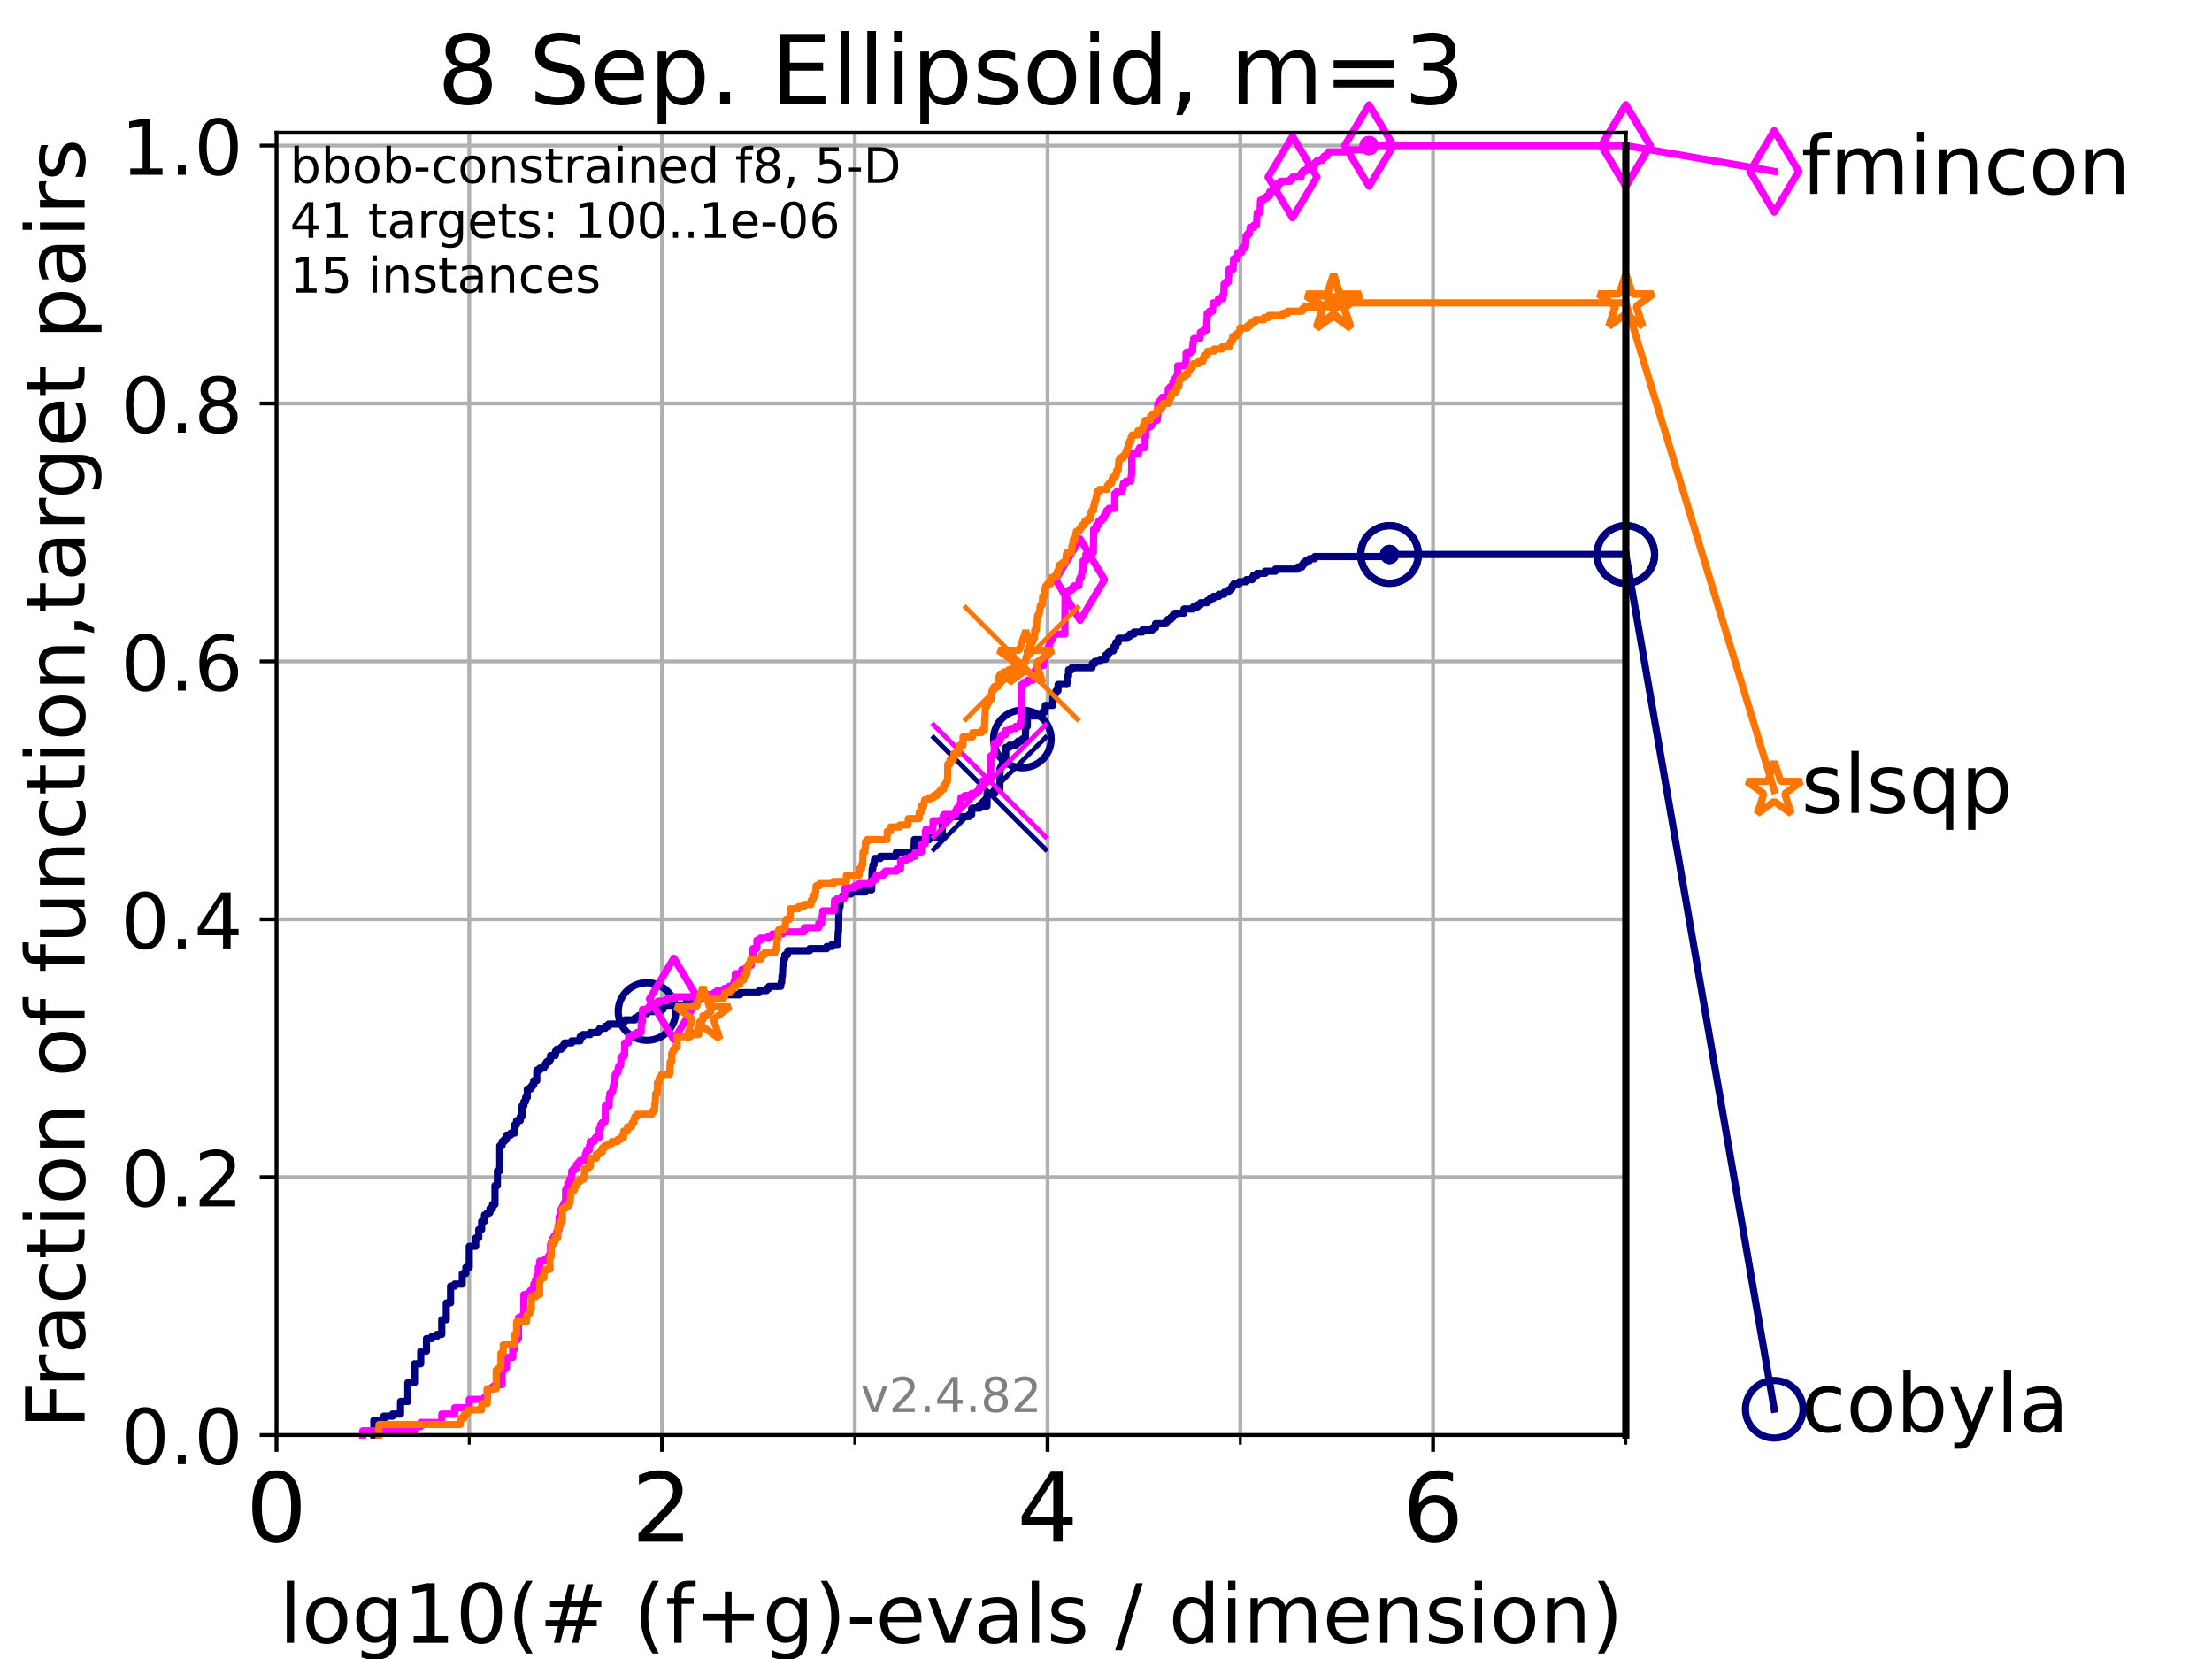 <?xml version="1.0" encoding="utf-8" standalone="no"?>
<!DOCTYPE svg PUBLIC "-//W3C//DTD SVG 1.1//EN"
  "http://www.w3.org/Graphics/SVG/1.1/DTD/svg11.dtd">
<!-- Created with matplotlib (https://matplotlib.org/) -->
<svg height="345.6pt" version="1.1" viewBox="0 0 460.8 345.6" width="460.8pt" xmlns="http://www.w3.org/2000/svg" xmlns:xlink="http://www.w3.org/1999/xlink">
 <defs>
  <style type="text/css">*{stroke-linecap:butt;stroke-linejoin:round;}</style>
 </defs>
 <g id="figure_1">
  <g id="patch_1">
   <path d="M 0 345.6 
L 460.8 345.6 
L 460.8 0 
L 0 0 
z
" style="fill:#ffffff;"/>
  </g>
  <g id="axes_1">
   <g id="patch_2">
    <path d="M 57.6 298.944 
L 338.688 298.944 
L 338.688 27.648 
L 57.6 27.648 
z
" style="fill:#ffffff;"/>
   </g>
   <g id="matplotlib.axis_1">
    <g id="xtick_1">
     <g id="line2d_1">
      <path clip-path="url(#p230f4c5f9f)" d="M 57.6 298.944 
L 57.6 27.648 
" style="fill:none;stroke:#b0b0b0;stroke-linecap:square;stroke-width:0.8;"/>
     </g>
     <g id="line2d_2">
      <defs>
       <path d="M 0 0 
L 0 3.5 
" id="m12d41c0805" style="stroke:#000000;stroke-width:0.8;"/>
      </defs>
      <g>
       <use style="stroke:#000000;stroke-width:0.8;" x="57.6" xlink:href="#m12d41c0805" y="298.944"/>
      </g>
     </g>
     <g id="text_1">
      <!-- 0 -->
      <g transform="translate(51.237 321.141)scale(0.2 -0.2)">
       <defs>
        <path d="M 31.781 66.406 
Q 24.172 66.406 20.328 58.906 
Q 16.5 51.422 16.5 36.375 
Q 16.5 21.391 20.328 13.891 
Q 24.172 6.391 31.781 6.391 
Q 39.453 6.391 43.281 13.891 
Q 47.125 21.391 47.125 36.375 
Q 47.125 51.422 43.281 58.906 
Q 39.453 66.406 31.781 66.406 
z
M 31.781 74.219 
Q 44.047 74.219 50.516 64.516 
Q 56.984 54.828 56.984 36.375 
Q 56.984 17.969 50.516 8.266 
Q 44.047 -1.422 31.781 -1.422 
Q 19.531 -1.422 13.062 8.266 
Q 6.594 17.969 6.594 36.375 
Q 6.594 54.828 13.062 64.516 
Q 19.531 74.219 31.781 74.219 
z
" id="DejaVuSans-48"/>
       </defs>
       <use xlink:href="#DejaVuSans-48"/>
      </g>
     </g>
    </g>
    <g id="xtick_2">
     <g id="line2d_3">
      <path clip-path="url(#p230f4c5f9f)" d="M 137.911 298.944 
L 137.911 27.648 
" style="fill:none;stroke:#b0b0b0;stroke-linecap:square;stroke-width:0.8;"/>
     </g>
     <g id="line2d_4">
      <g>
       <use style="stroke:#000000;stroke-width:0.8;" x="137.911" xlink:href="#m12d41c0805" y="298.944"/>
      </g>
     </g>
     <g id="text_2">
      <!-- 2 -->
      <g transform="translate(131.548 321.141)scale(0.2 -0.2)">
       <defs>
        <path d="M 19.188 8.297 
L 53.609 8.297 
L 53.609 0 
L 7.328 0 
L 7.328 8.297 
Q 12.938 14.109 22.625 23.891 
Q 32.328 33.688 34.812 36.531 
Q 39.547 41.844 41.422 45.531 
Q 43.312 49.219 43.312 52.781 
Q 43.312 58.594 39.234 62.25 
Q 35.156 65.922 28.609 65.922 
Q 23.969 65.922 18.812 64.312 
Q 13.672 62.703 7.812 59.422 
L 7.812 69.391 
Q 13.766 71.781 18.938 73 
Q 24.125 74.219 28.422 74.219 
Q 39.75 74.219 46.484 68.547 
Q 53.219 62.891 53.219 53.422 
Q 53.219 48.922 51.531 44.891 
Q 49.859 40.875 45.406 35.406 
Q 44.188 33.984 37.641 27.219 
Q 31.109 20.453 19.188 8.297 
z
" id="DejaVuSans-50"/>
       </defs>
       <use xlink:href="#DejaVuSans-50"/>
      </g>
     </g>
    </g>
    <g id="xtick_3">
     <g id="line2d_5">
      <path clip-path="url(#p230f4c5f9f)" d="M 218.222 298.944 
L 218.222 27.648 
" style="fill:none;stroke:#b0b0b0;stroke-linecap:square;stroke-width:0.8;"/>
     </g>
     <g id="line2d_6">
      <g>
       <use style="stroke:#000000;stroke-width:0.8;" x="218.222" xlink:href="#m12d41c0805" y="298.944"/>
      </g>
     </g>
     <g id="text_3">
      <!-- 4 -->
      <g transform="translate(211.859 321.141)scale(0.2 -0.2)">
       <defs>
        <path d="M 37.797 64.312 
L 12.891 25.391 
L 37.797 25.391 
z
M 35.203 72.906 
L 47.609 72.906 
L 47.609 25.391 
L 58.016 25.391 
L 58.016 17.188 
L 47.609 17.188 
L 47.609 0 
L 37.797 0 
L 37.797 17.188 
L 4.891 17.188 
L 4.891 26.703 
z
" id="DejaVuSans-52"/>
       </defs>
       <use xlink:href="#DejaVuSans-52"/>
      </g>
     </g>
    </g>
    <g id="xtick_4">
     <g id="line2d_7">
      <path clip-path="url(#p230f4c5f9f)" d="M 298.533 298.944 
L 298.533 27.648 
" style="fill:none;stroke:#b0b0b0;stroke-linecap:square;stroke-width:0.8;"/>
     </g>
     <g id="line2d_8">
      <g>
       <use style="stroke:#000000;stroke-width:0.8;" x="298.533" xlink:href="#m12d41c0805" y="298.944"/>
      </g>
     </g>
     <g id="text_4">
      <!-- 6 -->
      <g transform="translate(292.17 321.141)scale(0.2 -0.2)">
       <defs>
        <path d="M 33.016 40.375 
Q 26.375 40.375 22.484 35.828 
Q 18.609 31.297 18.609 23.391 
Q 18.609 15.531 22.484 10.953 
Q 26.375 6.391 33.016 6.391 
Q 39.656 6.391 43.531 10.953 
Q 47.406 15.531 47.406 23.391 
Q 47.406 31.297 43.531 35.828 
Q 39.656 40.375 33.016 40.375 
z
M 52.594 71.297 
L 52.594 62.312 
Q 48.875 64.062 45.094 64.984 
Q 41.312 65.922 37.594 65.922 
Q 27.828 65.922 22.672 59.328 
Q 17.531 52.734 16.797 39.406 
Q 19.672 43.656 24.016 45.922 
Q 28.375 48.188 33.594 48.188 
Q 44.578 48.188 50.953 41.516 
Q 57.328 34.859 57.328 23.391 
Q 57.328 12.156 50.688 5.359 
Q 44.047 -1.422 33.016 -1.422 
Q 20.359 -1.422 13.672 8.266 
Q 6.984 17.969 6.984 36.375 
Q 6.984 53.656 15.188 63.938 
Q 23.391 74.219 37.203 74.219 
Q 40.922 74.219 44.703 73.484 
Q 48.484 72.75 52.594 71.297 
z
" id="DejaVuSans-54"/>
       </defs>
       <use xlink:href="#DejaVuSans-54"/>
      </g>
     </g>
    </g>
    <g id="xtick_5">
     <g id="line2d_9">
      <path clip-path="url(#p230f4c5f9f)" d="M 97.755 298.944 
L 97.755 27.648 
" style="fill:none;stroke:#b0b0b0;stroke-linecap:square;stroke-width:0.8;"/>
     </g>
     <g id="line2d_10">
      <defs>
       <path d="M 0 0 
L 0 2 
" id="ma66d0b7bca" style="stroke:#000000;stroke-width:0.6;"/>
      </defs>
      <g>
       <use style="stroke:#000000;stroke-width:0.6;" x="97.755" xlink:href="#ma66d0b7bca" y="298.944"/>
      </g>
     </g>
    </g>
    <g id="xtick_6">
     <g id="line2d_11">
      <path clip-path="url(#p230f4c5f9f)" d="M 178.066 298.944 
L 178.066 27.648 
" style="fill:none;stroke:#b0b0b0;stroke-linecap:square;stroke-width:0.8;"/>
     </g>
     <g id="line2d_12">
      <g>
       <use style="stroke:#000000;stroke-width:0.6;" x="178.066" xlink:href="#ma66d0b7bca" y="298.944"/>
      </g>
     </g>
    </g>
    <g id="xtick_7">
     <g id="line2d_13">
      <path clip-path="url(#p230f4c5f9f)" d="M 258.377 298.944 
L 258.377 27.648 
" style="fill:none;stroke:#b0b0b0;stroke-linecap:square;stroke-width:0.8;"/>
     </g>
     <g id="line2d_14">
      <g>
       <use style="stroke:#000000;stroke-width:0.6;" x="258.377" xlink:href="#ma66d0b7bca" y="298.944"/>
      </g>
     </g>
    </g>
    <g id="xtick_8">
     <g id="line2d_15">
      <path clip-path="url(#p230f4c5f9f)" d="M 338.688 298.944 
L 338.688 27.648 
" style="fill:none;stroke:#b0b0b0;stroke-linecap:square;stroke-width:0.8;"/>
     </g>
     <g id="line2d_16">
      <g>
       <use style="stroke:#000000;stroke-width:0.6;" x="338.688" xlink:href="#ma66d0b7bca" y="298.944"/>
      </g>
     </g>
    </g>
    <g id="text_5">
     <!-- log10(# (f+g)-evals / dimension) -->
     <g transform="translate(58.145 342.218)scale(0.17 -0.17)">
      <defs>
       <path d="M 9.422 75.984 
L 18.406 75.984 
L 18.406 0 
L 9.422 0 
z
" id="DejaVuSans-108"/>
       <path d="M 30.609 48.391 
Q 23.391 48.391 19.188 42.75 
Q 14.984 37.109 14.984 27.297 
Q 14.984 17.484 19.156 11.844 
Q 23.344 6.203 30.609 6.203 
Q 37.797 6.203 41.984 11.859 
Q 46.188 17.531 46.188 27.297 
Q 46.188 37.016 41.984 42.703 
Q 37.797 48.391 30.609 48.391 
z
M 30.609 56 
Q 42.328 56 49.016 48.375 
Q 55.719 40.766 55.719 27.297 
Q 55.719 13.875 49.016 6.219 
Q 42.328 -1.422 30.609 -1.422 
Q 18.844 -1.422 12.172 6.219 
Q 5.516 13.875 5.516 27.297 
Q 5.516 40.766 12.172 48.375 
Q 18.844 56 30.609 56 
z
" id="DejaVuSans-111"/>
       <path d="M 45.406 27.984 
Q 45.406 37.75 41.375 43.109 
Q 37.359 48.484 30.078 48.484 
Q 22.859 48.484 18.828 43.109 
Q 14.797 37.75 14.797 27.984 
Q 14.797 18.266 18.828 12.891 
Q 22.859 7.516 30.078 7.516 
Q 37.359 7.516 41.375 12.891 
Q 45.406 18.266 45.406 27.984 
z
M 54.391 6.781 
Q 54.391 -7.172 48.188 -13.984 
Q 42 -20.797 29.203 -20.797 
Q 24.469 -20.797 20.266 -20.094 
Q 16.062 -19.391 12.109 -17.922 
L 12.109 -9.188 
Q 16.062 -11.328 19.922 -12.344 
Q 23.781 -13.375 27.781 -13.375 
Q 36.625 -13.375 41.016 -8.766 
Q 45.406 -4.156 45.406 5.172 
L 45.406 9.625 
Q 42.625 4.781 38.281 2.391 
Q 33.938 0 27.875 0 
Q 17.828 0 11.672 7.656 
Q 5.516 15.328 5.516 27.984 
Q 5.516 40.672 11.672 48.328 
Q 17.828 56 27.875 56 
Q 33.938 56 38.281 53.609 
Q 42.625 51.219 45.406 46.391 
L 45.406 54.688 
L 54.391 54.688 
z
" id="DejaVuSans-103"/>
       <path d="M 12.406 8.297 
L 28.516 8.297 
L 28.516 63.922 
L 10.984 60.406 
L 10.984 69.391 
L 28.422 72.906 
L 38.281 72.906 
L 38.281 8.297 
L 54.391 8.297 
L 54.391 0 
L 12.406 0 
z
" id="DejaVuSans-49"/>
       <path d="M 31 75.875 
Q 24.469 64.656 21.281 53.656 
Q 18.109 42.672 18.109 31.391 
Q 18.109 20.125 21.312 9.062 
Q 24.516 -2 31 -13.188 
L 23.188 -13.188 
Q 15.875 -1.703 12.234 9.375 
Q 8.594 20.453 8.594 31.391 
Q 8.594 42.281 12.203 53.312 
Q 15.828 64.359 23.188 75.875 
z
" id="DejaVuSans-40"/>
       <path d="M 51.125 44 
L 36.922 44 
L 32.812 27.688 
L 47.125 27.688 
z
M 43.797 71.781 
L 38.719 51.516 
L 52.984 51.516 
L 58.109 71.781 
L 65.922 71.781 
L 60.891 51.516 
L 76.125 51.516 
L 76.125 44 
L 58.984 44 
L 54.984 27.688 
L 70.516 27.688 
L 70.516 20.219 
L 53.078 20.219 
L 48 0 
L 40.188 0 
L 45.219 20.219 
L 30.906 20.219 
L 25.875 0 
L 18.016 0 
L 23.094 20.219 
L 7.719 20.219 
L 7.719 27.688 
L 24.906 27.688 
L 29 44 
L 13.281 44 
L 13.281 51.516 
L 30.906 51.516 
L 35.891 71.781 
z
" id="DejaVuSans-35"/>
       <path id="DejaVuSans-32"/>
       <path d="M 37.109 75.984 
L 37.109 68.5 
L 28.516 68.5 
Q 23.688 68.5 21.797 66.547 
Q 19.922 64.594 19.922 59.516 
L 19.922 54.688 
L 34.719 54.688 
L 34.719 47.703 
L 19.922 47.703 
L 19.922 0 
L 10.891 0 
L 10.891 47.703 
L 2.297 47.703 
L 2.297 54.688 
L 10.891 54.688 
L 10.891 58.5 
Q 10.891 67.625 15.141 71.797 
Q 19.391 75.984 28.609 75.984 
z
" id="DejaVuSans-102"/>
       <path d="M 46 62.703 
L 46 35.5 
L 73.188 35.5 
L 73.188 27.203 
L 46 27.203 
L 46 0 
L 37.797 0 
L 37.797 27.203 
L 10.594 27.203 
L 10.594 35.5 
L 37.797 35.5 
L 37.797 62.703 
z
" id="DejaVuSans-43"/>
       <path d="M 8.016 75.875 
L 15.828 75.875 
Q 23.141 64.359 26.781 53.312 
Q 30.422 42.281 30.422 31.391 
Q 30.422 20.453 26.781 9.375 
Q 23.141 -1.703 15.828 -13.188 
L 8.016 -13.188 
Q 14.5 -2 17.703 9.062 
Q 20.906 20.125 20.906 31.391 
Q 20.906 42.672 17.703 53.656 
Q 14.5 64.656 8.016 75.875 
z
" id="DejaVuSans-41"/>
       <path d="M 4.891 31.391 
L 31.203 31.391 
L 31.203 23.391 
L 4.891 23.391 
z
" id="DejaVuSans-45"/>
       <path d="M 56.203 29.594 
L 56.203 25.203 
L 14.891 25.203 
Q 15.484 15.922 20.484 11.062 
Q 25.484 6.203 34.422 6.203 
Q 39.594 6.203 44.453 7.469 
Q 49.312 8.734 54.109 11.281 
L 54.109 2.781 
Q 49.266 0.734 44.188 -0.344 
Q 39.109 -1.422 33.891 -1.422 
Q 20.797 -1.422 13.156 6.188 
Q 5.516 13.812 5.516 26.812 
Q 5.516 40.234 12.766 48.109 
Q 20.016 56 32.328 56 
Q 43.359 56 49.781 48.891 
Q 56.203 41.797 56.203 29.594 
z
M 47.219 32.234 
Q 47.125 39.594 43.094 43.984 
Q 39.062 48.391 32.422 48.391 
Q 24.906 48.391 20.391 44.141 
Q 15.875 39.891 15.188 32.172 
z
" id="DejaVuSans-101"/>
       <path d="M 2.984 54.688 
L 12.5 54.688 
L 29.594 8.797 
L 46.688 54.688 
L 56.203 54.688 
L 35.688 0 
L 23.484 0 
z
" id="DejaVuSans-118"/>
       <path d="M 34.281 27.484 
Q 23.391 27.484 19.188 25 
Q 14.984 22.516 14.984 16.5 
Q 14.984 11.719 18.141 8.906 
Q 21.297 6.109 26.703 6.109 
Q 34.188 6.109 38.703 11.406 
Q 43.219 16.703 43.219 25.484 
L 43.219 27.484 
z
M 52.203 31.203 
L 52.203 0 
L 43.219 0 
L 43.219 8.297 
Q 40.141 3.328 35.547 0.953 
Q 30.953 -1.422 24.312 -1.422 
Q 15.922 -1.422 10.953 3.297 
Q 6 8.016 6 15.922 
Q 6 25.141 12.172 29.828 
Q 18.359 34.516 30.609 34.516 
L 43.219 34.516 
L 43.219 35.406 
Q 43.219 41.609 39.141 45 
Q 35.062 48.391 27.688 48.391 
Q 23 48.391 18.547 47.266 
Q 14.109 46.141 10.016 43.891 
L 10.016 52.203 
Q 14.938 54.109 19.578 55.047 
Q 24.219 56 28.609 56 
Q 40.484 56 46.344 49.844 
Q 52.203 43.703 52.203 31.203 
z
" id="DejaVuSans-97"/>
       <path d="M 44.281 53.078 
L 44.281 44.578 
Q 40.484 46.531 36.375 47.5 
Q 32.281 48.484 27.875 48.484 
Q 21.188 48.484 17.844 46.438 
Q 14.5 44.391 14.5 40.281 
Q 14.5 37.156 16.891 35.375 
Q 19.281 33.594 26.516 31.984 
L 29.594 31.297 
Q 39.156 29.25 43.188 25.516 
Q 47.219 21.781 47.219 15.094 
Q 47.219 7.469 41.188 3.016 
Q 35.156 -1.422 24.609 -1.422 
Q 20.219 -1.422 15.453 -0.562 
Q 10.688 0.297 5.422 2 
L 5.422 11.281 
Q 10.406 8.688 15.234 7.391 
Q 20.062 6.109 24.812 6.109 
Q 31.156 6.109 34.562 8.281 
Q 37.984 10.453 37.984 14.406 
Q 37.984 18.062 35.516 20.016 
Q 33.062 21.969 24.703 23.781 
L 21.578 24.516 
Q 13.234 26.266 9.516 29.906 
Q 5.812 33.547 5.812 39.891 
Q 5.812 47.609 11.281 51.797 
Q 16.75 56 26.812 56 
Q 31.781 56 36.172 55.266 
Q 40.578 54.547 44.281 53.078 
z
" id="DejaVuSans-115"/>
       <path d="M 25.391 72.906 
L 33.688 72.906 
L 8.297 -9.281 
L 0 -9.281 
z
" id="DejaVuSans-47"/>
       <path d="M 45.406 46.391 
L 45.406 75.984 
L 54.391 75.984 
L 54.391 0 
L 45.406 0 
L 45.406 8.203 
Q 42.578 3.328 38.25 0.953 
Q 33.938 -1.422 27.875 -1.422 
Q 17.969 -1.422 11.734 6.484 
Q 5.516 14.406 5.516 27.297 
Q 5.516 40.188 11.734 48.094 
Q 17.969 56 27.875 56 
Q 33.938 56 38.25 53.625 
Q 42.578 51.266 45.406 46.391 
z
M 14.797 27.297 
Q 14.797 17.391 18.875 11.75 
Q 22.953 6.109 30.078 6.109 
Q 37.203 6.109 41.297 11.75 
Q 45.406 17.391 45.406 27.297 
Q 45.406 37.203 41.297 42.844 
Q 37.203 48.484 30.078 48.484 
Q 22.953 48.484 18.875 42.844 
Q 14.797 37.203 14.797 27.297 
z
" id="DejaVuSans-100"/>
       <path d="M 9.422 54.688 
L 18.406 54.688 
L 18.406 0 
L 9.422 0 
z
M 9.422 75.984 
L 18.406 75.984 
L 18.406 64.594 
L 9.422 64.594 
z
" id="DejaVuSans-105"/>
       <path d="M 52 44.188 
Q 55.375 50.25 60.062 53.125 
Q 64.75 56 71.094 56 
Q 79.641 56 84.281 50.016 
Q 88.922 44.047 88.922 33.016 
L 88.922 0 
L 79.891 0 
L 79.891 32.719 
Q 79.891 40.578 77.094 44.375 
Q 74.312 48.188 68.609 48.188 
Q 61.625 48.188 57.562 43.547 
Q 53.516 38.922 53.516 30.906 
L 53.516 0 
L 44.484 0 
L 44.484 32.719 
Q 44.484 40.625 41.703 44.406 
Q 38.922 48.188 33.109 48.188 
Q 26.219 48.188 22.156 43.531 
Q 18.109 38.875 18.109 30.906 
L 18.109 0 
L 9.078 0 
L 9.078 54.688 
L 18.109 54.688 
L 18.109 46.188 
Q 21.188 51.219 25.484 53.609 
Q 29.781 56 35.688 56 
Q 41.656 56 45.828 52.969 
Q 50 49.953 52 44.188 
z
" id="DejaVuSans-109"/>
       <path d="M 54.891 33.016 
L 54.891 0 
L 45.906 0 
L 45.906 32.719 
Q 45.906 40.484 42.875 44.328 
Q 39.844 48.188 33.797 48.188 
Q 26.516 48.188 22.312 43.547 
Q 18.109 38.922 18.109 30.906 
L 18.109 0 
L 9.078 0 
L 9.078 54.688 
L 18.109 54.688 
L 18.109 46.188 
Q 21.344 51.125 25.703 53.562 
Q 30.078 56 35.797 56 
Q 45.219 56 50.047 50.172 
Q 54.891 44.344 54.891 33.016 
z
" id="DejaVuSans-110"/>
      </defs>
      <use xlink:href="#DejaVuSans-108"/>
      <use x="27.783" xlink:href="#DejaVuSans-111"/>
      <use x="88.965" xlink:href="#DejaVuSans-103"/>
      <use x="152.441" xlink:href="#DejaVuSans-49"/>
      <use x="216.064" xlink:href="#DejaVuSans-48"/>
      <use x="279.688" xlink:href="#DejaVuSans-40"/>
      <use x="318.701" xlink:href="#DejaVuSans-35"/>
      <use x="402.49" xlink:href="#DejaVuSans-32"/>
      <use x="434.277" xlink:href="#DejaVuSans-40"/>
      <use x="473.291" xlink:href="#DejaVuSans-102"/>
      <use x="508.496" xlink:href="#DejaVuSans-43"/>
      <use x="592.285" xlink:href="#DejaVuSans-103"/>
      <use x="655.762" xlink:href="#DejaVuSans-41"/>
      <use x="694.775" xlink:href="#DejaVuSans-45"/>
      <use x="730.859" xlink:href="#DejaVuSans-101"/>
      <use x="792.383" xlink:href="#DejaVuSans-118"/>
      <use x="851.562" xlink:href="#DejaVuSans-97"/>
      <use x="912.842" xlink:href="#DejaVuSans-108"/>
      <use x="940.625" xlink:href="#DejaVuSans-115"/>
      <use x="992.725" xlink:href="#DejaVuSans-32"/>
      <use x="1024.512" xlink:href="#DejaVuSans-47"/>
      <use x="1058.203" xlink:href="#DejaVuSans-32"/>
      <use x="1089.99" xlink:href="#DejaVuSans-100"/>
      <use x="1153.467" xlink:href="#DejaVuSans-105"/>
      <use x="1181.25" xlink:href="#DejaVuSans-109"/>
      <use x="1278.662" xlink:href="#DejaVuSans-101"/>
      <use x="1340.186" xlink:href="#DejaVuSans-110"/>
      <use x="1403.564" xlink:href="#DejaVuSans-115"/>
      <use x="1455.664" xlink:href="#DejaVuSans-105"/>
      <use x="1483.447" xlink:href="#DejaVuSans-111"/>
      <use x="1544.629" xlink:href="#DejaVuSans-110"/>
      <use x="1608.008" xlink:href="#DejaVuSans-41"/>
     </g>
    </g>
   </g>
   <g id="matplotlib.axis_2">
    <g id="ytick_1">
     <g id="line2d_17">
      <path clip-path="url(#p230f4c5f9f)" d="M 57.6 298.944 
L 338.688 298.944 
" style="fill:none;stroke:#b0b0b0;stroke-linecap:square;stroke-width:0.8;"/>
     </g>
     <g id="line2d_18">
      <defs>
       <path d="M 0 0 
L -3.5 0 
" id="m137e8bd146" style="stroke:#000000;stroke-width:0.8;"/>
      </defs>
      <g>
       <use style="stroke:#000000;stroke-width:0.8;" x="57.6" xlink:href="#m137e8bd146" y="298.944"/>
      </g>
     </g>
     <g id="text_6">
      <!-- 0.0 -->
      <g transform="translate(25.155 305.023)scale(0.16 -0.16)">
       <defs>
        <path d="M 10.688 12.406 
L 21 12.406 
L 21 0 
L 10.688 0 
z
" id="DejaVuSans-46"/>
       </defs>
       <use xlink:href="#DejaVuSans-48"/>
       <use x="63.623" xlink:href="#DejaVuSans-46"/>
       <use x="95.41" xlink:href="#DejaVuSans-48"/>
      </g>
     </g>
    </g>
    <g id="ytick_2">
     <g id="line2d_19">
      <path clip-path="url(#p230f4c5f9f)" d="M 57.6 245.222 
L 338.688 245.222 
" style="fill:none;stroke:#b0b0b0;stroke-linecap:square;stroke-width:0.8;"/>
     </g>
     <g id="line2d_20">
      <g>
       <use style="stroke:#000000;stroke-width:0.8;" x="57.6" xlink:href="#m137e8bd146" y="245.222"/>
      </g>
     </g>
     <g id="text_7">
      <!-- 0.2 -->
      <g transform="translate(25.155 251.301)scale(0.16 -0.16)">
       <use xlink:href="#DejaVuSans-48"/>
       <use x="63.623" xlink:href="#DejaVuSans-46"/>
       <use x="95.41" xlink:href="#DejaVuSans-50"/>
      </g>
     </g>
    </g>
    <g id="ytick_3">
     <g id="line2d_21">
      <path clip-path="url(#p230f4c5f9f)" d="M 57.6 191.5 
L 338.688 191.5 
" style="fill:none;stroke:#b0b0b0;stroke-linecap:square;stroke-width:0.8;"/>
     </g>
     <g id="line2d_22">
      <g>
       <use style="stroke:#000000;stroke-width:0.8;" x="57.6" xlink:href="#m137e8bd146" y="191.5"/>
      </g>
     </g>
     <g id="text_8">
      <!-- 0.4 -->
      <g transform="translate(25.155 197.579)scale(0.16 -0.16)">
       <use xlink:href="#DejaVuSans-48"/>
       <use x="63.623" xlink:href="#DejaVuSans-46"/>
       <use x="95.41" xlink:href="#DejaVuSans-52"/>
      </g>
     </g>
    </g>
    <g id="ytick_4">
     <g id="line2d_23">
      <path clip-path="url(#p230f4c5f9f)" d="M 57.6 137.778 
L 338.688 137.778 
" style="fill:none;stroke:#b0b0b0;stroke-linecap:square;stroke-width:0.8;"/>
     </g>
     <g id="line2d_24">
      <g>
       <use style="stroke:#000000;stroke-width:0.8;" x="57.6" xlink:href="#m137e8bd146" y="137.778"/>
      </g>
     </g>
     <g id="text_9">
      <!-- 0.6 -->
      <g transform="translate(25.155 143.857)scale(0.16 -0.16)">
       <use xlink:href="#DejaVuSans-48"/>
       <use x="63.623" xlink:href="#DejaVuSans-46"/>
       <use x="95.41" xlink:href="#DejaVuSans-54"/>
      </g>
     </g>
    </g>
    <g id="ytick_5">
     <g id="line2d_25">
      <path clip-path="url(#p230f4c5f9f)" d="M 57.6 84.056 
L 338.688 84.056 
" style="fill:none;stroke:#b0b0b0;stroke-linecap:square;stroke-width:0.8;"/>
     </g>
     <g id="line2d_26">
      <g>
       <use style="stroke:#000000;stroke-width:0.8;" x="57.6" xlink:href="#m137e8bd146" y="84.056"/>
      </g>
     </g>
     <g id="text_10">
      <!-- 0.8 -->
      <g transform="translate(25.155 90.135)scale(0.16 -0.16)">
       <defs>
        <path d="M 31.781 34.625 
Q 24.75 34.625 20.719 30.859 
Q 16.703 27.094 16.703 20.516 
Q 16.703 13.922 20.719 10.156 
Q 24.75 6.391 31.781 6.391 
Q 38.812 6.391 42.859 10.172 
Q 46.922 13.969 46.922 20.516 
Q 46.922 27.094 42.891 30.859 
Q 38.875 34.625 31.781 34.625 
z
M 21.922 38.812 
Q 15.578 40.375 12.031 44.719 
Q 8.5 49.078 8.5 55.328 
Q 8.5 64.062 14.719 69.141 
Q 20.953 74.219 31.781 74.219 
Q 42.672 74.219 48.875 69.141 
Q 55.078 64.062 55.078 55.328 
Q 55.078 49.078 51.531 44.719 
Q 48 40.375 41.703 38.812 
Q 48.828 37.156 52.797 32.312 
Q 56.781 27.484 56.781 20.516 
Q 56.781 9.906 50.312 4.234 
Q 43.844 -1.422 31.781 -1.422 
Q 19.734 -1.422 13.25 4.234 
Q 6.781 9.906 6.781 20.516 
Q 6.781 27.484 10.781 32.312 
Q 14.797 37.156 21.922 38.812 
z
M 18.312 54.391 
Q 18.312 48.734 21.844 45.562 
Q 25.391 42.391 31.781 42.391 
Q 38.141 42.391 41.719 45.562 
Q 45.312 48.734 45.312 54.391 
Q 45.312 60.062 41.719 63.234 
Q 38.141 66.406 31.781 66.406 
Q 25.391 66.406 21.844 63.234 
Q 18.312 60.062 18.312 54.391 
z
" id="DejaVuSans-56"/>
       </defs>
       <use xlink:href="#DejaVuSans-48"/>
       <use x="63.623" xlink:href="#DejaVuSans-46"/>
       <use x="95.41" xlink:href="#DejaVuSans-56"/>
      </g>
     </g>
    </g>
    <g id="ytick_6">
     <g id="line2d_27">
      <path clip-path="url(#p230f4c5f9f)" d="M 57.6 30.334 
L 338.688 30.334 
" style="fill:none;stroke:#b0b0b0;stroke-linecap:square;stroke-width:0.8;"/>
     </g>
     <g id="line2d_28">
      <g>
       <use style="stroke:#000000;stroke-width:0.8;" x="57.6" xlink:href="#m137e8bd146" y="30.334"/>
      </g>
     </g>
     <g id="text_11">
      <!-- 1.0 -->
      <g transform="translate(25.155 36.413)scale(0.16 -0.16)">
       <use xlink:href="#DejaVuSans-49"/>
       <use x="63.623" xlink:href="#DejaVuSans-46"/>
       <use x="95.41" xlink:href="#DejaVuSans-48"/>
      </g>
     </g>
    </g>
    <g id="text_12">
     <!-- Fraction of function,target pairs -->
     <g transform="translate(17.62 297.681)rotate(-90)scale(0.17 -0.17)">
      <defs>
       <path d="M 9.812 72.906 
L 51.703 72.906 
L 51.703 64.594 
L 19.672 64.594 
L 19.672 43.109 
L 48.578 43.109 
L 48.578 34.812 
L 19.672 34.812 
L 19.672 0 
L 9.812 0 
z
" id="DejaVuSans-70"/>
       <path d="M 41.109 46.297 
Q 39.594 47.172 37.812 47.578 
Q 36.031 48 33.891 48 
Q 26.266 48 22.188 43.047 
Q 18.109 38.094 18.109 28.812 
L 18.109 0 
L 9.078 0 
L 9.078 54.688 
L 18.109 54.688 
L 18.109 46.188 
Q 20.953 51.172 25.484 53.578 
Q 30.031 56 36.531 56 
Q 37.453 56 38.578 55.875 
Q 39.703 55.766 41.062 55.516 
z
" id="DejaVuSans-114"/>
       <path d="M 48.781 52.594 
L 48.781 44.188 
Q 44.969 46.297 41.141 47.344 
Q 37.312 48.391 33.406 48.391 
Q 24.656 48.391 19.812 42.844 
Q 14.984 37.312 14.984 27.297 
Q 14.984 17.281 19.812 11.734 
Q 24.656 6.203 33.406 6.203 
Q 37.312 6.203 41.141 7.25 
Q 44.969 8.297 48.781 10.406 
L 48.781 2.094 
Q 45.016 0.344 40.984 -0.531 
Q 36.969 -1.422 32.422 -1.422 
Q 20.062 -1.422 12.781 6.344 
Q 5.516 14.109 5.516 27.297 
Q 5.516 40.672 12.859 48.328 
Q 20.219 56 33.016 56 
Q 37.156 56 41.109 55.141 
Q 45.062 54.297 48.781 52.594 
z
" id="DejaVuSans-99"/>
       <path d="M 18.312 70.219 
L 18.312 54.688 
L 36.812 54.688 
L 36.812 47.703 
L 18.312 47.703 
L 18.312 18.016 
Q 18.312 11.328 20.141 9.422 
Q 21.969 7.516 27.594 7.516 
L 36.812 7.516 
L 36.812 0 
L 27.594 0 
Q 17.188 0 13.234 3.875 
Q 9.281 7.766 9.281 18.016 
L 9.281 47.703 
L 2.688 47.703 
L 2.688 54.688 
L 9.281 54.688 
L 9.281 70.219 
z
" id="DejaVuSans-116"/>
       <path d="M 8.5 21.578 
L 8.5 54.688 
L 17.484 54.688 
L 17.484 21.922 
Q 17.484 14.156 20.5 10.266 
Q 23.531 6.391 29.594 6.391 
Q 36.859 6.391 41.078 11.031 
Q 45.312 15.672 45.312 23.688 
L 45.312 54.688 
L 54.297 54.688 
L 54.297 0 
L 45.312 0 
L 45.312 8.406 
Q 42.047 3.422 37.719 1 
Q 33.406 -1.422 27.688 -1.422 
Q 18.266 -1.422 13.375 4.438 
Q 8.5 10.297 8.5 21.578 
z
M 31.109 56 
z
" id="DejaVuSans-117"/>
       <path d="M 11.719 12.406 
L 22.016 12.406 
L 22.016 4 
L 14.016 -11.625 
L 7.719 -11.625 
L 11.719 4 
z
" id="DejaVuSans-44"/>
       <path d="M 18.109 8.203 
L 18.109 -20.797 
L 9.078 -20.797 
L 9.078 54.688 
L 18.109 54.688 
L 18.109 46.391 
Q 20.953 51.266 25.266 53.625 
Q 29.594 56 35.594 56 
Q 45.562 56 51.781 48.094 
Q 58.016 40.188 58.016 27.297 
Q 58.016 14.406 51.781 6.484 
Q 45.562 -1.422 35.594 -1.422 
Q 29.594 -1.422 25.266 0.953 
Q 20.953 3.328 18.109 8.203 
z
M 48.688 27.297 
Q 48.688 37.203 44.609 42.844 
Q 40.531 48.484 33.406 48.484 
Q 26.266 48.484 22.188 42.844 
Q 18.109 37.203 18.109 27.297 
Q 18.109 17.391 22.188 11.75 
Q 26.266 6.109 33.406 6.109 
Q 40.531 6.109 44.609 11.75 
Q 48.688 17.391 48.688 27.297 
z
" id="DejaVuSans-112"/>
      </defs>
      <use xlink:href="#DejaVuSans-70"/>
      <use x="50.27" xlink:href="#DejaVuSans-114"/>
      <use x="91.383" xlink:href="#DejaVuSans-97"/>
      <use x="152.662" xlink:href="#DejaVuSans-99"/>
      <use x="207.643" xlink:href="#DejaVuSans-116"/>
      <use x="246.852" xlink:href="#DejaVuSans-105"/>
      <use x="274.635" xlink:href="#DejaVuSans-111"/>
      <use x="335.816" xlink:href="#DejaVuSans-110"/>
      <use x="399.195" xlink:href="#DejaVuSans-32"/>
      <use x="430.982" xlink:href="#DejaVuSans-111"/>
      <use x="492.164" xlink:href="#DejaVuSans-102"/>
      <use x="527.369" xlink:href="#DejaVuSans-32"/>
      <use x="559.156" xlink:href="#DejaVuSans-102"/>
      <use x="594.361" xlink:href="#DejaVuSans-117"/>
      <use x="657.74" xlink:href="#DejaVuSans-110"/>
      <use x="721.119" xlink:href="#DejaVuSans-99"/>
      <use x="776.1" xlink:href="#DejaVuSans-116"/>
      <use x="815.309" xlink:href="#DejaVuSans-105"/>
      <use x="843.092" xlink:href="#DejaVuSans-111"/>
      <use x="904.273" xlink:href="#DejaVuSans-110"/>
      <use x="967.652" xlink:href="#DejaVuSans-44"/>
      <use x="999.439" xlink:href="#DejaVuSans-116"/>
      <use x="1038.648" xlink:href="#DejaVuSans-97"/>
      <use x="1099.928" xlink:href="#DejaVuSans-114"/>
      <use x="1139.291" xlink:href="#DejaVuSans-103"/>
      <use x="1202.768" xlink:href="#DejaVuSans-101"/>
      <use x="1264.291" xlink:href="#DejaVuSans-116"/>
      <use x="1303.5" xlink:href="#DejaVuSans-32"/>
      <use x="1335.287" xlink:href="#DejaVuSans-112"/>
      <use x="1398.764" xlink:href="#DejaVuSans-97"/>
      <use x="1460.043" xlink:href="#DejaVuSans-105"/>
      <use x="1487.826" xlink:href="#DejaVuSans-114"/>
      <use x="1528.939" xlink:href="#DejaVuSans-115"/>
     </g>
    </g>
   </g>
   <g id="line2d_29">
    <defs>
     <path d="M 0 1.5 
C 0.398 1.5 0.779 1.342 1.061 1.061 
C 1.342 0.779 1.5 0.398 1.5 0 
C 1.5 -0.398 1.342 -0.779 1.061 -1.061 
C 0.779 -1.342 0.398 -1.5 0 -1.5 
C -0.398 -1.5 -0.779 -1.342 -1.061 -1.061 
C -1.342 -0.779 -1.5 -0.398 -1.5 0 
C -1.5 0.398 -1.342 0.779 -1.061 1.061 
C -0.779 1.342 -0.398 1.5 0 1.5 
z
" id="m8fa1a6b188" style="stroke:#000080;"/>
    </defs>
    <g>
     <use style="fill:#000080;stroke:#000080;" x="289.462" xlink:href="#m8fa1a6b188" y="115.503"/>
     <use style="fill:#000080;stroke:#000080;" x="289.462" xlink:href="#m8fa1a6b188" y="115.503"/>
    </g>
   </g>
   <g id="line2d_30">
    <path d="M 77.885 298.944 
L 77.885 295.887 
L 79.939 295.887 
L 79.939 295.013 
L 81.776 295.013 
L 81.776 294.576 
L 83.438 294.576 
L 83.438 291.956 
L 84.956 291.956 
L 84.956 288.025 
L 86.351 288.025 
L 86.351 284.094 
L 87.644 284.094 
L 87.644 281.473 
L 88.847 281.473 
L 88.847 278.853 
L 89.973 278.853 
L 89.973 278.416 
L 91.03 278.416 
L 91.03 277.979 
L 92.027 277.979 
L 92.027 274.922 
L 92.969 274.922 
L 92.969 271.428 
L 93.864 271.428 
L 93.864 267.934 
L 94.715 267.934 
L 94.715 267.497 
L 96.301 267.497 
L 96.301 265.313 
L 97.044 265.313 
L 97.044 264.003 
L 97.755 264.003 
L 97.755 259.635 
L 99.098 259.635 
L 99.098 257.888 
L 99.732 257.888 
L 99.732 256.141 
L 100.344 256.141 
L 100.344 254.394 
L 100.935 254.394 
L 100.935 253.084 
L 101.507 253.084 
L 101.507 252.647 
L 102.06 252.647 
L 102.06 251.773 
L 102.597 251.773 
L 102.597 250.9 
L 103.118 250.9 
L 103.118 246.969 
L 103.623 246.969 
L 103.623 243.912 
L 104.115 243.912 
L 104.115 238.671 
L 104.592 238.671 
L 104.592 237.797 
L 105.057 237.797 
L 105.057 237.36 
L 105.51 237.36 
L 105.51 236.487 
L 106.383 236.487 
L 106.383 236.05 
L 107.213 236.05 
L 107.213 234.303 
L 107.614 234.303 
L 107.614 233.429 
L 108.389 233.429 
L 108.389 232.556 
L 108.764 232.556 
L 108.764 230.372 
L 109.132 230.372 
L 109.132 229.499 
L 109.491 229.499 
L 109.491 228.625 
L 109.843 228.625 
L 109.843 226.878 
L 110.527 226.878 
L 110.527 226.441 
L 110.86 226.441 
L 110.86 226.004 
L 111.186 226.004 
L 111.186 225.131 
L 111.82 225.131 
L 111.82 222.947 
L 112.432 222.947 
L 112.432 222.51 
L 113.311 222.51 
L 113.311 222.074 
L 113.595 222.074 
L 113.595 221.637 
L 113.874 221.637 
L 113.874 221.2 
L 114.419 221.2 
L 114.419 220.763 
L 114.685 220.763 
L 114.685 219.89 
L 115.711 219.89 
L 115.711 219.016 
L 115.959 219.016 
L 115.959 218.579 
L 116.914 218.579 
L 116.914 218.143 
L 117.373 218.143 
L 117.373 217.706 
L 117.598 217.706 
L 117.598 217.269 
L 119.097 217.269 
L 119.097 216.832 
L 120.852 216.832 
L 120.852 215.959 
L 121.4 215.959 
L 121.4 215.522 
L 122.948 215.522 
L 122.948 215.085 
L 124.669 215.085 
L 124.669 214.649 
L 124.965 214.649 
L 124.965 214.212 
L 126.1 214.212 
L 126.1 213.775 
L 126.773 213.775 
L 126.773 213.338 
L 129.798 213.338 
L 129.798 212.901 
L 130.128 212.901 
L 130.128 212.465 
L 132.279 212.465 
L 132.279 212.028 
L 133.033 212.028 
L 133.033 211.591 
L 133.667 211.591 
L 133.667 211.154 
L 134.787 211.154 
L 134.787 210.718 
L 137.559 210.718 
L 137.559 210.281 
L 138.119 210.281 
L 138.188 209.407 
L 142.91 209.407 
L 143.015 208.534 
L 144.27 208.534 
L 144.27 208.097 
L 146.064 208.097 
L 146.064 207.66 
L 146.707 207.66 
L 146.707 207.224 
L 154.167 207.224 
L 154.167 206.787 
L 158.152 206.787 
L 158.152 206.35 
L 159.698 206.35 
L 159.698 205.913 
L 160.211 205.913 
L 160.211 205.476 
L 162.645 205.476 
L 162.729 204.603 
L 162.846 204.603 
L 162.896 203.293 
L 162.996 203.293 
L 163.078 201.109 
L 163.177 201.109 
L 163.21 200.235 
L 163.307 200.235 
L 163.307 199.799 
L 163.485 199.799 
L 163.501 198.925 
L 164.04 198.925 
L 164.133 198.052 
L 168.681 198.052 
L 168.681 197.615 
L 172.226 197.615 
L 172.226 197.178 
L 173.312 197.178 
L 173.312 196.741 
L 174.524 196.741 
L 174.618 194.121 
L 174.678 194.121 
L 174.762 189.753 
L 174.796 189.753 
L 174.796 188.879 
L 175.005 188.879 
L 175.055 187.132 
L 175.432 187.132 
L 175.432 186.696 
L 175.833 186.696 
L 175.833 186.259 
L 177.234 186.259 
L 177.234 185.822 
L 180.188 185.822 
L 180.188 185.385 
L 181.58 185.385 
L 181.671 181.454 
L 181.699 181.454 
L 181.699 181.018 
L 181.812 181.018 
L 181.863 180.144 
L 182.08 180.144 
L 182.141 179.271 
L 182.229 179.271 
L 182.229 178.834 
L 183.408 178.834 
L 183.408 178.397 
L 186.659 178.397 
L 186.727 177.524 
L 190.398 177.524 
L 190.474 174.903 
L 193.589 174.903 
L 193.589 174.466 
L 196.245 174.466 
L 196.328 170.535 
L 196.46 170.535 
L 196.46 170.099 
L 201.918 170.099 
L 201.918 169.662 
L 202.427 169.662 
L 202.427 168.352 
L 204.108 168.352 
L 204.108 167.915 
L 205.613 167.915 
L 205.63 165.294 
L 207.219 165.294 
L 207.229 164.421 
L 208.281 164.421 
L 208.329 160.053 
L 208.518 160.053 
L 208.518 159.616 
L 208.807 159.616 
L 208.819 158.743 
L 209.117 158.743 
L 209.117 158.306 
L 209.499 158.306 
L 209.513 155.685 
L 210.281 155.685 
L 210.281 155.249 
L 211.624 155.249 
L 211.624 154.812 
L 212.106 154.812 
L 212.106 154.375 
L 212.973 154.375 
L 212.973 153.938 
L 213.603 153.938 
L 213.674 151.318 
L 213.999 151.318 
L 214.01 149.134 
L 216.975 149.134 
L 216.975 148.697 
L 217.247 148.697 
L 217.247 148.26 
L 217.694 148.26 
L 217.758 146.95 
L 219.336 146.95 
L 219.343 145.203 
L 219.463 145.203 
L 219.463 144.766 
L 219.785 144.766 
L 219.785 144.33 
L 220.001 144.33 
L 220.001 143.893 
L 220.393 143.893 
L 220.426 142.582 
L 222.247 142.582 
L 222.247 142.146 
L 222.371 142.146 
L 222.403 140.835 
L 222.603 140.835 
L 222.608 139.525 
L 223.284 139.525 
L 223.284 139.088 
L 227.497 139.088 
L 227.557 138.215 
L 228.083 138.215 
L 228.083 137.778 
L 229.167 137.778 
L 229.167 137.341 
L 230.309 137.341 
L 230.313 136.468 
L 230.795 136.468 
L 230.795 136.031 
L 231.117 136.031 
L 231.117 135.594 
L 231.951 135.594 
L 232.011 134.721 
L 232.447 134.721 
L 232.45 133.847 
L 232.946 133.847 
L 233.031 132.974 
L 234.815 132.974 
L 234.815 132.537 
L 235.392 132.537 
L 235.392 132.1 
L 236.244 132.1 
L 236.244 131.663 
L 238 131.663 
L 238 131.227 
L 240.082 131.227 
L 240.082 130.79 
L 240.712 130.79 
L 240.724 129.916 
L 242.875 129.916 
L 242.875 129.48 
L 243.23 129.48 
L 243.23 129.043 
L 243.904 129.043 
L 243.904 128.606 
L 244.337 128.606 
L 244.337 128.169 
L 244.775 128.169 
L 244.775 127.732 
L 246.623 127.732 
L 246.654 126.859 
L 248.579 126.859 
L 248.579 126.422 
L 249.49 126.422 
L 249.49 125.985 
L 250.106 125.985 
L 250.106 125.549 
L 251.499 125.549 
L 251.499 125.112 
L 252.059 125.112 
L 252.059 124.675 
L 252.758 124.675 
L 252.758 124.238 
L 253.914 124.238 
L 253.914 123.802 
L 255.008 123.802 
L 255.008 123.365 
L 255.833 123.365 
L 255.833 122.928 
L 256.455 122.928 
L 256.455 122.491 
L 256.677 122.491 
L 256.677 122.055 
L 257.019 122.055 
L 257.019 121.618 
L 258.167 121.618 
L 258.167 121.181 
L 259.625 121.181 
L 259.625 120.744 
L 260.857 120.744 
L 260.857 120.307 
L 261.084 120.307 
L 261.084 119.871 
L 261.87 119.871 
L 261.87 119.434 
L 263.563 119.434 
L 263.563 118.997 
L 265.689 118.997 
L 265.689 118.56 
L 270.333 118.56 
L 270.333 118.124 
L 271.221 118.124 
L 271.221 117.687 
L 271.526 117.687 
L 271.526 117.25 
L 272.015 117.25 
L 272.015 116.813 
L 272.802 116.813 
L 272.802 116.377 
L 273.88 116.377 
L 273.88 115.94 
L 289.462 115.94 
L 289.462 115.503 
L 338.688 115.503 
L 338.688 115.503 
" style="fill:none;stroke:#000080;stroke-linecap:square;stroke-width:1.5;"/>
   </g>
   <g id="line2d_31">
    <defs>
     <path d="M 0 6 
C 1.591 6 3.117 5.368 4.243 4.243 
C 5.368 3.117 6 1.591 6 0 
C 6 -1.591 5.368 -3.117 4.243 -4.243 
C 3.117 -5.368 1.591 -6 0 -6 
C -1.591 -6 -3.117 -5.368 -4.243 -4.243 
C -5.368 -3.117 -6 -1.591 -6 0 
C -6 1.591 -5.368 3.117 -4.243 4.243 
C -3.117 5.368 -1.591 6 0 6 
z
" id="mb859980240" style="stroke:#000080;stroke-width:1.5;"/>
    </defs>
    <g>
     <use style="fill-opacity:0;stroke:#000080;stroke-width:1.5;" x="134.787" xlink:href="#mb859980240" y="210.718"/>
     <use style="fill-opacity:0;stroke:#000080;stroke-width:1.5;" x="212.973" xlink:href="#mb859980240" y="153.938"/>
     <use style="fill-opacity:0;stroke:#000080;stroke-width:1.5;" x="289.462" xlink:href="#mb859980240" y="115.503"/>
     <use style="fill-opacity:0;stroke:#000080;stroke-width:1.5;" x="289.462" xlink:href="#mb859980240" y="115.503"/>
     <use style="fill-opacity:0;stroke:#000080;stroke-width:1.5;" x="338.688" xlink:href="#mb859980240" y="115.503"/>
    </g>
   </g>
   <g id="line2d_32">
    <path style="fill:none;stroke:#000080;stroke-linecap:square;stroke-width:1.5;"/>
    <g/>
   </g>
   <g id="line2d_33">
    <path clip-path="url(#p230f4c5f9f)" d="M 206.151 165.294 
" style="fill:none;stroke:#000080;stroke-linecap:square;stroke-width:1.5;"/>
    <defs>
     <path d="M -12 12 
L 12 -12 
M -12 -12 
L 12 12 
" id="md1595f82a2" style="stroke:#000080;"/>
    </defs>
    <g clip-path="url(#p230f4c5f9f)">
     <use style="fill:#000080;stroke:#000080;" x="206.151" xlink:href="#md1595f82a2" y="165.294"/>
    </g>
   </g>
   <g id="line2d_34">
    <defs>
     <path d="M 0 1.5 
C 0.398 1.5 0.779 1.342 1.061 1.061 
C 1.342 0.779 1.5 0.398 1.5 0 
C 1.5 -0.398 1.342 -0.779 1.061 -1.061 
C 0.779 -1.342 0.398 -1.5 0 -1.5 
C -0.398 -1.5 -0.779 -1.342 -1.061 -1.061 
C -1.342 -0.779 -1.5 -0.398 -1.5 0 
C -1.5 0.398 -1.342 0.779 -1.061 1.061 
C -0.779 1.342 -0.398 1.5 0 1.5 
z
" id="m808faa53df" style="stroke:#ff00ff;"/>
    </defs>
    <g>
     <use style="fill:#ff00ff;stroke:#ff00ff;" x="285.191" xlink:href="#m808faa53df" y="30.334"/>
     <use style="fill:#ff00ff;stroke:#ff00ff;" x="285.191" xlink:href="#m808faa53df" y="30.334"/>
    </g>
   </g>
   <g id="line2d_35">
    <path d="M 75.556 298.944 
L 75.556 298.07 
L 86.351 298.07 
L 86.351 297.197 
L 87.644 297.197 
L 87.644 296.323 
L 92.027 296.323 
L 92.027 294.576 
L 94.715 294.576 
L 94.715 293.266 
L 97.755 293.266 
L 97.755 291.519 
L 100.935 291.519 
L 100.935 291.082 
L 101.507 291.082 
L 101.507 289.335 
L 102.597 289.335 
L 102.597 288.898 
L 103.118 288.898 
L 103.118 288.462 
L 104.592 288.462 
L 104.592 285.404 
L 105.057 285.404 
L 105.057 284.968 
L 105.51 284.968 
L 105.51 282.784 
L 106.803 282.784 
L 106.803 281.037 
L 107.213 281.037 
L 107.213 279.29 
L 107.614 279.29 
L 107.614 278.853 
L 108.006 278.853 
L 108.006 274.485 
L 108.764 274.485 
L 108.764 274.048 
L 109.132 274.048 
L 109.132 269.681 
L 110.189 269.681 
L 110.189 269.244 
L 110.527 269.244 
L 110.527 268.807 
L 111.186 268.807 
L 111.186 267.497 
L 111.506 267.497 
L 111.506 266.623 
L 111.82 266.623 
L 111.82 265.75 
L 112.128 265.75 
L 112.128 264.003 
L 112.432 264.003 
L 112.432 262.693 
L 113.595 262.693 
L 113.595 262.256 
L 114.148 262.256 
L 114.148 261.819 
L 114.419 261.819 
L 114.419 261.382 
L 114.685 261.382 
L 114.685 259.198 
L 115.206 259.198 
L 115.206 257.888 
L 115.46 257.888 
L 115.46 257.451 
L 115.959 257.451 
L 115.959 256.578 
L 116.203 256.578 
L 116.203 256.141 
L 116.443 256.141 
L 116.443 253.521 
L 116.68 253.521 
L 116.68 252.21 
L 116.914 252.21 
L 116.914 251.773 
L 117.145 251.773 
L 117.145 251.337 
L 117.373 251.337 
L 117.373 250.9 
L 117.598 250.9 
L 117.598 250.463 
L 117.821 250.463 
L 117.821 247.843 
L 118.04 247.843 
L 118.04 247.406 
L 118.257 247.406 
L 118.257 246.532 
L 118.682 246.532 
L 118.682 245.659 
L 119.097 245.659 
L 119.097 243.912 
L 119.503 243.912 
L 119.503 243.475 
L 120.094 243.475 
L 120.094 242.601 
L 120.477 242.601 
L 120.477 242.165 
L 120.852 242.165 
L 120.852 241.728 
L 121.756 241.728 
L 121.756 241.291 
L 121.931 241.291 
L 121.931 240.418 
L 122.105 240.418 
L 122.105 239.981 
L 122.277 239.981 
L 122.277 239.544 
L 122.782 239.544 
L 122.782 238.671 
L 122.948 238.671 
L 122.948 237.797 
L 123.751 237.797 
L 123.751 237.36 
L 124.063 237.36 
L 124.063 236.924 
L 124.818 236.924 
L 124.818 235.176 
L 125.111 235.176 
L 125.111 234.303 
L 125.399 234.303 
L 125.399 233.866 
L 125.962 233.866 
L 125.962 233.429 
L 126.1 233.429 
L 126.1 230.372 
L 126.905 230.372 
L 126.905 228.625 
L 127.035 228.625 
L 127.035 227.751 
L 127.421 227.751 
L 127.421 227.315 
L 127.674 227.315 
L 127.674 226.441 
L 127.799 226.441 
L 127.799 226.004 
L 127.923 226.004 
L 127.923 224.694 
L 128.047 224.694 
L 128.047 224.257 
L 128.169 224.257 
L 128.169 223.821 
L 128.411 223.821 
L 128.411 223.384 
L 128.768 223.384 
L 128.768 222.51 
L 128.886 222.51 
L 128.886 222.074 
L 129.233 222.074 
L 129.233 221.637 
L 129.348 221.637 
L 129.348 220.326 
L 129.686 220.326 
L 129.686 219.89 
L 130.128 219.89 
L 130.128 217.269 
L 130.875 217.269 
L 130.979 215.959 
L 131.79 215.959 
L 131.79 215.522 
L 132.66 215.522 
L 132.66 215.085 
L 133.578 215.085 
L 133.578 212.901 
L 133.844 212.901 
L 133.844 210.281 
L 135.036 210.281 
L 135.036 209.844 
L 135.442 209.844 
L 135.522 208.971 
L 137.126 208.971 
L 137.126 208.534 
L 138.861 208.534 
L 138.861 208.097 
L 140.379 208.097 
L 140.379 207.66 
L 147.206 207.66 
L 147.206 207.224 
L 148.771 207.224 
L 148.771 206.787 
L 149.396 206.787 
L 149.396 206.35 
L 150.883 206.35 
L 150.883 205.913 
L 151.85 205.913 
L 151.85 205.476 
L 152.647 205.476 
L 152.647 205.04 
L 152.915 205.04 
L 153.003 204.166 
L 153.149 204.166 
L 153.149 202.856 
L 154.521 202.856 
L 154.521 201.982 
L 155.438 201.982 
L 155.438 201.546 
L 155.817 201.546 
L 155.817 201.109 
L 156.479 201.109 
L 156.479 199.799 
L 156.836 199.799 
L 156.836 197.615 
L 157.664 197.615 
L 157.664 195.868 
L 158.412 195.868 
L 158.412 195.431 
L 160.152 195.431 
L 160.152 194.994 
L 160.896 194.994 
L 160.896 194.557 
L 163.087 194.557 
L 163.087 194.121 
L 167.526 194.121 
L 167.526 193.247 
L 170.543 193.247 
L 170.543 192.374 
L 171.176 192.374 
L 171.186 191.063 
L 171.31 191.063 
L 171.382 189.753 
L 173.778 189.753 
L 173.84 187.569 
L 174.486 187.569 
L 174.486 187.132 
L 175.932 187.132 
L 176.003 184.949 
L 178.038 184.949 
L 178.038 184.512 
L 178.957 184.512 
L 178.957 184.075 
L 181.333 184.075 
L 181.333 183.638 
L 181.935 183.638 
L 181.935 183.202 
L 182.518 183.202 
L 182.518 182.328 
L 184.019 182.328 
L 184.019 181.891 
L 184.464 181.891 
L 184.464 181.454 
L 186.816 181.454 
L 186.816 181.018 
L 187.597 181.018 
L 187.641 179.271 
L 188.674 179.271 
L 188.674 178.834 
L 189.698 178.834 
L 189.698 178.397 
L 190.571 178.397 
L 190.653 177.524 
L 191.93 177.524 
L 191.974 176.213 
L 192.053 176.213 
L 192.053 175.777 
L 192.749 175.777 
L 192.767 173.156 
L 192.913 173.156 
L 192.913 172.719 
L 194.331 172.719 
L 194.38 170.972 
L 196.455 170.972 
L 196.455 170.099 
L 196.687 170.099 
L 196.687 169.662 
L 199.075 169.662 
L 199.112 168.788 
L 199.342 168.788 
L 199.342 168.352 
L 199.776 168.352 
L 199.776 167.915 
L 200.007 167.915 
L 200.1 167.041 
L 200.145 167.041 
L 200.185 166.168 
L 200.945 166.168 
L 200.945 165.731 
L 202.424 165.731 
L 202.424 165.294 
L 203.5 165.294 
L 203.5 164.857 
L 203.972 164.857 
L 204.039 163.984 
L 204.692 163.984 
L 204.695 162.674 
L 206.346 162.674 
L 206.435 157.432 
L 206.954 157.432 
L 206.954 156.996 
L 207.117 156.996 
L 207.139 154.812 
L 207.942 154.812 
L 207.942 154.375 
L 208.341 154.375 
L 208.356 153.502 
L 208.676 153.502 
L 208.676 153.065 
L 209.465 153.065 
L 209.466 152.191 
L 210.457 152.191 
L 210.457 151.755 
L 211.592 151.755 
L 211.592 151.318 
L 212.531 151.318 
L 212.543 150.444 
L 212.708 150.444 
L 212.79 143.019 
L 212.838 143.019 
L 212.838 142.582 
L 213.302 142.582 
L 213.302 142.146 
L 214.047 142.146 
L 214.047 141.709 
L 215.155 141.709 
L 215.156 140.835 
L 215.331 140.835 
L 215.427 139.962 
L 215.706 139.962 
L 215.706 139.525 
L 215.82 139.525 
L 215.82 139.088 
L 216.468 139.088 
L 216.468 138.652 
L 217.37 138.652 
L 217.371 137.778 
L 217.517 137.778 
L 217.517 136.905 
L 217.773 136.905 
L 217.773 136.468 
L 218.33 136.468 
L 218.378 134.721 
L 218.64 134.721 
L 218.725 133.41 
L 219.124 133.41 
L 219.124 132.974 
L 219.372 132.974 
L 219.372 132.537 
L 219.542 132.537 
L 219.542 132.1 
L 221.817 132.1 
L 221.871 123.365 
L 222.623 123.365 
L 222.623 122.928 
L 223.314 122.928 
L 223.314 122.491 
L 223.729 122.491 
L 223.729 122.055 
L 224.731 122.055 
L 224.83 120.744 
L 224.996 120.744 
L 224.996 120.307 
L 225.276 120.307 
L 225.36 118.997 
L 225.629 118.997 
L 225.633 116.813 
L 226.181 116.813 
L 226.183 115.503 
L 227.522 115.503 
L 227.522 115.066 
L 227.772 115.066 
L 227.829 110.262 
L 228.386 110.262 
L 228.388 109.388 
L 228.846 109.388 
L 228.925 108.515 
L 229.459 108.515 
L 229.459 108.078 
L 229.89 108.078 
L 229.89 107.641 
L 230.089 107.641 
L 230.089 107.205 
L 230.367 107.205 
L 230.367 106.768 
L 230.536 106.768 
L 230.536 106.331 
L 231.008 106.331 
L 231.008 105.894 
L 232.2 105.894 
L 232.21 102.837 
L 232.654 102.837 
L 232.654 102.4 
L 233.708 102.4 
L 233.708 101.963 
L 233.867 101.963 
L 233.926 101.09 
L 234.023 101.09 
L 234.023 100.653 
L 234.59 100.653 
L 234.59 100.216 
L 235.574 100.216 
L 235.683 98.906 
L 235.733 98.906 
L 235.766 94.538 
L 237.15 94.538 
L 237.152 93.665 
L 237.416 93.665 
L 237.416 93.228 
L 238.528 93.228 
L 238.534 91.044 
L 238.666 91.044 
L 238.672 89.297 
L 238.978 89.297 
L 238.978 88.86 
L 239.743 88.86 
L 239.743 88.424 
L 240.103 88.424 
L 240.103 87.987 
L 240.215 87.987 
L 240.215 87.55 
L 241.062 87.55 
L 241.062 86.677 
L 241.177 86.677 
L 241.184 84.056 
L 241.462 84.056 
L 241.462 83.619 
L 241.863 83.619 
L 241.863 83.183 
L 242.113 83.183 
L 242.113 82.746 
L 243.265 82.746 
L 243.376 81.435 
L 243.376 81.435 
L 243.376 80.999 
L 243.748 80.999 
L 243.748 80.562 
L 244.299 80.562 
L 244.301 79.688 
L 244.481 79.688 
L 244.481 79.252 
L 244.756 79.252 
L 244.756 78.815 
L 245.131 78.815 
L 245.23 77.941 
L 245.322 77.941 
L 245.325 76.194 
L 246.903 76.194 
L 246.99 75.321 
L 247.074 75.321 
L 247.076 73.574 
L 247.883 73.574 
L 247.883 73.137 
L 248.432 73.137 
L 248.52 71.39 
L 248.591 71.39 
L 248.668 70.516 
L 249.984 70.516 
L 250.056 69.206 
L 250.691 69.206 
L 250.691 68.769 
L 251.34 68.769 
L 251.407 66.586 
L 251.471 66.586 
L 251.475 65.275 
L 251.933 65.275 
L 251.933 64.838 
L 252.597 64.838 
L 252.66 63.528 
L 252.724 63.528 
L 252.724 63.091 
L 253.715 63.091 
L 253.715 62.655 
L 253.831 62.655 
L 253.831 62.218 
L 254.765 62.218 
L 254.766 61.344 
L 254.927 61.344 
L 254.982 59.161 
L 255.411 59.161 
L 255.411 58.724 
L 255.907 58.724 
L 256.012 56.103 
L 256.884 56.103 
L 256.984 53.919 
L 257.765 53.919 
L 257.856 52.609 
L 258.646 52.609 
L 258.733 51.736 
L 259.165 51.736 
L 259.165 51.299 
L 259.484 51.299 
L 259.566 49.115 
L 259.898 49.115 
L 259.898 48.678 
L 260.322 48.678 
L 260.403 47.368 
L 261.161 47.368 
L 261.161 46.931 
L 261.744 46.931 
L 261.854 44.747 
L 261.891 44.747 
L 261.891 44.311 
L 262.484 44.311 
L 262.589 41.69 
L 263.226 41.69 
L 263.226 41.253 
L 263.909 41.253 
L 263.909 40.816 
L 264.468 40.816 
L 264.501 39.943 
L 265.074 39.943 
L 265.074 39.506 
L 265.658 39.506 
L 265.658 39.069 
L 266.193 39.069 
L 266.194 38.196 
L 266.77 38.196 
L 266.77 37.759 
L 268.803 37.759 
L 268.803 37.322 
L 269.253 37.322 
L 269.253 36.886 
L 271.05 36.886 
L 271.071 36.012 
L 271.467 36.012 
L 271.467 35.575 
L 272.191 35.575 
L 272.191 35.139 
L 272.64 35.139 
L 272.64 34.702 
L 273.777 34.702 
L 273.777 34.265 
L 273.979 34.265 
L 273.979 33.828 
L 274.43 33.828 
L 274.43 33.391 
L 275.476 33.391 
L 275.476 32.955 
L 275.817 32.955 
L 275.817 32.518 
L 276.447 32.518 
L 276.447 32.081 
L 276.707 32.081 
L 276.707 31.644 
L 280.768 31.644 
L 280.768 31.208 
L 284.445 31.208 
L 284.445 30.771 
L 285.191 30.771 
L 285.191 30.334 
L 338.688 30.334 
L 338.688 30.334 
" style="fill:none;stroke:#ff00ff;stroke-linecap:square;stroke-width:1.5;"/>
   </g>
   <g id="line2d_36">
    <defs>
     <path d="M -0 8.485 
L 5.091 0 
L 0 -8.485 
L -5.091 -0 
z
" id="m1e193dd4e0" style="stroke:#ff00ff;stroke-linejoin:miter;stroke-width:1.5;"/>
    </defs>
    <g>
     <use style="fill-opacity:0;stroke:#ff00ff;stroke-linejoin:miter;stroke-width:1.5;" x="140.379" xlink:href="#m1e193dd4e0" y="208.097"/>
     <use style="fill-opacity:0;stroke:#ff00ff;stroke-linejoin:miter;stroke-width:1.5;" x="224.996" xlink:href="#m1e193dd4e0" y="120.744"/>
     <use style="fill-opacity:0;stroke:#ff00ff;stroke-linejoin:miter;stroke-width:1.5;" x="269.253" xlink:href="#m1e193dd4e0" y="36.886"/>
     <use style="fill-opacity:0;stroke:#ff00ff;stroke-linejoin:miter;stroke-width:1.5;" x="285.191" xlink:href="#m1e193dd4e0" y="30.334"/>
     <use style="fill-opacity:0;stroke:#ff00ff;stroke-linejoin:miter;stroke-width:1.5;" x="338.688" xlink:href="#m1e193dd4e0" y="30.334"/>
    </g>
   </g>
   <g id="line2d_37">
    <path style="fill:none;stroke:#ff00ff;stroke-linecap:square;stroke-width:1.5;"/>
    <g/>
   </g>
   <g id="line2d_38">
    <path clip-path="url(#p230f4c5f9f)" d="M 206.137 162.674 
" style="fill:none;stroke:#ff00ff;stroke-linecap:square;stroke-width:1.5;"/>
    <defs>
     <path d="M -12 12 
L 12 -12 
M -12 -12 
L 12 12 
" id="mad81214530" style="stroke:#ff00ff;"/>
    </defs>
    <g clip-path="url(#p230f4c5f9f)">
     <use style="fill:#ff00ff;stroke:#ff00ff;" x="206.137" xlink:href="#mad81214530" y="162.674"/>
    </g>
   </g>
   <g id="line2d_39">
    <defs>
     <path d="M 0 1.5 
C 0.398 1.5 0.779 1.342 1.061 1.061 
C 1.342 0.779 1.5 0.398 1.5 0 
C 1.5 -0.398 1.342 -0.779 1.061 -1.061 
C 0.779 -1.342 0.398 -1.5 0 -1.5 
C -0.398 -1.5 -0.779 -1.342 -1.061 -1.061 
C -1.342 -0.779 -1.5 -0.398 -1.5 0 
C -1.5 0.398 -1.342 0.779 -1.061 1.061 
C -0.779 1.342 -0.398 1.5 0 1.5 
z
" id="mde2da388be" style="stroke:#ff7500;"/>
    </defs>
    <g>
     <use style="fill:#ff7500;stroke:#ff7500;" x="277.801" xlink:href="#mde2da388be" y="63.091"/>
     <use style="fill:#ff7500;stroke:#ff7500;" x="277.801" xlink:href="#mde2da388be" y="63.091"/>
    </g>
   </g>
   <g id="line2d_40">
    <path d="M 78.942 298.944 
L 78.942 296.76 
L 95.918 296.76 
L 95.918 295.45 
L 96.676 295.45 
L 96.676 294.576 
L 97.403 294.576 
L 97.403 293.703 
L 100.344 293.703 
L 100.344 292.393 
L 101.507 292.393 
L 101.507 289.335 
L 103.372 289.335 
L 103.372 285.404 
L 103.871 285.404 
L 103.871 284.968 
L 104.355 284.968 
L 104.355 281.91 
L 104.826 281.91 
L 104.826 280.163 
L 107.213 280.163 
L 107.213 277.979 
L 107.614 277.979 
L 107.614 275.359 
L 109.668 275.359 
L 109.668 274.048 
L 110.017 274.048 
L 110.017 273.612 
L 110.359 273.612 
L 110.359 272.738 
L 110.694 272.738 
L 110.694 270.118 
L 111.663 270.118 
L 111.663 269.681 
L 112.432 269.681 
L 112.432 266.623 
L 112.73 266.623 
L 112.73 266.187 
L 113.311 266.187 
L 113.311 264.876 
L 113.595 264.876 
L 113.595 264.44 
L 114.552 264.44 
L 114.552 261.819 
L 114.817 261.819 
L 114.817 258.762 
L 115.586 258.762 
L 115.586 257.888 
L 116.203 257.888 
L 116.203 255.268 
L 116.798 255.268 
L 116.798 254.394 
L 117.145 254.394 
L 117.145 251.773 
L 117.71 251.773 
L 117.71 251.337 
L 118.364 251.337 
L 118.364 250.9 
L 118.577 250.9 
L 118.577 250.463 
L 118.787 250.463 
L 118.891 248.279 
L 119.402 248.279 
L 119.402 247.843 
L 119.702 247.843 
L 119.702 246.969 
L 120.191 246.969 
L 120.287 246.096 
L 120.852 246.096 
L 120.852 245.659 
L 121.579 245.659 
L 121.579 245.222 
L 121.756 245.222 
L 121.756 243.475 
L 122.531 243.475 
L 122.531 243.038 
L 122.948 243.038 
L 123.03 241.291 
L 124.216 241.291 
L 124.216 240.418 
L 124.892 240.418 
L 124.892 239.981 
L 125.471 239.981 
L 125.471 239.107 
L 125.962 239.107 
L 125.962 238.671 
L 126.839 238.671 
L 126.839 238.234 
L 127.485 238.234 
L 127.485 237.797 
L 128.65 237.797 
L 128.65 237.36 
L 129.291 237.36 
L 129.291 236.924 
L 129.909 236.924 
L 129.909 235.613 
L 130.717 235.613 
L 130.717 234.74 
L 131.541 234.74 
L 131.541 234.303 
L 131.691 234.303 
L 131.691 233.866 
L 132.085 233.866 
L 132.085 232.993 
L 132.279 232.993 
L 132.279 232.556 
L 132.707 232.556 
L 132.707 232.119 
L 135.8 232.119 
L 135.8 231.682 
L 136.112 231.682 
L 136.112 231.246 
L 136.381 231.246 
L 136.419 229.935 
L 136.495 229.935 
L 136.57 228.188 
L 136.608 228.188 
L 136.608 227.751 
L 136.943 227.751 
L 136.943 225.568 
L 137.308 225.568 
L 137.308 224.694 
L 137.594 224.694 
L 137.594 224.257 
L 137.841 224.257 
L 137.841 223.821 
L 139.509 223.821 
L 139.605 221.2 
L 139.918 221.2 
L 139.918 219.453 
L 140.104 219.453 
L 140.104 219.016 
L 140.318 219.016 
L 140.318 218.579 
L 140.589 218.579 
L 140.589 218.143 
L 141.061 218.143 
L 141.061 215.959 
L 143.779 215.959 
L 143.779 215.522 
L 145.554 215.522 
L 145.599 213.775 
L 145.733 213.775 
L 145.733 212.901 
L 146.129 212.901 
L 146.129 212.465 
L 146.431 212.465 
L 146.431 211.591 
L 147.348 211.591 
L 147.348 211.154 
L 147.73 211.154 
L 147.73 210.718 
L 148.103 210.718 
L 148.161 208.097 
L 150.7 208.097 
L 150.7 207.66 
L 150.949 207.66 
L 150.949 206.787 
L 152.161 206.787 
L 152.161 206.35 
L 152.482 206.35 
L 152.482 205.913 
L 152.811 205.913 
L 152.811 205.476 
L 153.338 205.476 
L 153.338 205.04 
L 154.181 205.04 
L 154.181 204.166 
L 154.92 204.166 
L 154.92 203.293 
L 155.31 203.293 
L 155.31 202.856 
L 155.616 202.856 
L 155.616 201.546 
L 155.966 201.546 
L 156.053 200.672 
L 156.382 200.672 
L 156.382 199.799 
L 158.541 199.799 
L 158.541 199.362 
L 158.658 199.362 
L 158.658 198.925 
L 159.253 198.925 
L 159.253 198.488 
L 161.438 198.488 
L 161.438 198.052 
L 161.574 198.052 
L 161.574 197.615 
L 161.823 197.615 
L 161.85 195.431 
L 162.104 195.431 
L 162.122 194.121 
L 162.217 194.121 
L 162.217 193.684 
L 163.169 193.684 
L 163.169 193.247 
L 163.598 193.247 
L 163.638 191.937 
L 163.773 191.937 
L 163.773 191.5 
L 164.494 191.5 
L 164.494 191.063 
L 164.607 191.063 
L 164.607 189.316 
L 166.324 189.316 
L 166.324 188.879 
L 167.436 188.879 
L 167.436 188.443 
L 168.953 188.443 
L 168.953 187.569 
L 169.343 187.569 
L 169.343 186.696 
L 169.78 186.696 
L 169.864 185.822 
L 169.948 185.822 
L 170.031 184.512 
L 170.751 184.512 
L 170.751 184.075 
L 173.666 184.075 
L 173.666 183.638 
L 176.318 183.638 
L 176.318 182.328 
L 178.977 182.328 
L 178.977 181.018 
L 179.499 181.018 
L 179.499 180.144 
L 179.716 180.144 
L 179.776 177.524 
L 180.173 177.524 
L 180.173 176.65 
L 180.287 176.65 
L 180.29 175.34 
L 180.694 175.34 
L 180.694 174.903 
L 184.766 174.903 
L 184.847 173.156 
L 185.489 173.156 
L 185.528 172.282 
L 187.457 172.282 
L 187.457 171.846 
L 189.175 171.846 
L 189.21 170.535 
L 191.464 170.535 
L 191.464 169.225 
L 191.867 169.225 
L 191.867 167.915 
L 192.444 167.915 
L 192.519 167.041 
L 192.628 167.041 
L 192.628 166.604 
L 193.527 166.604 
L 193.527 166.168 
L 194.518 166.168 
L 194.518 165.731 
L 195.209 165.731 
L 195.209 165.294 
L 195.686 165.294 
L 195.686 164.857 
L 196 164.857 
L 196 164.421 
L 196.576 164.421 
L 196.615 163.547 
L 197.001 163.547 
L 197.001 163.11 
L 197.189 163.11 
L 197.189 162.674 
L 197.388 162.674 
L 197.439 159.179 
L 197.895 159.179 
L 197.895 158.306 
L 198.632 158.306 
L 198.682 156.996 
L 199.578 156.996 
L 199.578 156.122 
L 199.861 156.122 
L 199.861 155.249 
L 200.619 155.249 
L 200.619 153.502 
L 202.621 153.502 
L 202.621 152.628 
L 204.448 152.628 
L 204.448 152.191 
L 205.06 152.191 
L 205.159 149.571 
L 205.186 149.571 
L 205.264 147.387 
L 205.467 147.387 
L 205.467 146.95 
L 205.646 146.95 
L 205.646 146.513 
L 205.869 146.513 
L 205.869 146.077 
L 206.105 146.077 
L 206.105 145.64 
L 206.493 145.64 
L 206.581 144.33 
L 206.632 144.33 
L 206.632 143.893 
L 206.865 143.893 
L 206.865 143.456 
L 207.114 143.456 
L 207.114 143.019 
L 207.932 143.019 
L 207.96 141.709 
L 208.07 141.709 
L 208.138 140.835 
L 208.395 140.835 
L 208.395 140.399 
L 209.182 140.399 
L 209.182 139.962 
L 210.13 139.962 
L 210.13 139.525 
L 212.278 139.525 
L 212.293 138.215 
L 213.447 138.215 
L 213.447 137.778 
L 213.686 137.778 
L 213.75 136.905 
L 213.937 136.905 
L 213.994 135.594 
L 214.177 135.594 
L 214.177 135.157 
L 214.42 135.157 
L 214.42 134.721 
L 214.566 134.721 
L 214.628 133.847 
L 215.113 133.847 
L 215.113 133.41 
L 215.24 133.41 
L 215.24 132.974 
L 215.479 132.974 
L 215.547 131.227 
L 215.893 131.227 
L 215.986 129.48 
L 216.046 129.48 
L 216.151 128.169 
L 216.401 128.169 
L 216.401 127.732 
L 216.539 127.732 
L 216.62 126.859 
L 216.658 126.859 
L 216.658 126.422 
L 216.789 126.422 
L 216.789 125.985 
L 217.132 125.985 
L 217.2 124.238 
L 217.579 124.238 
L 217.587 123.365 
L 217.7 123.365 
L 217.7 122.491 
L 217.831 122.491 
L 217.831 122.055 
L 218.21 122.055 
L 218.21 121.618 
L 218.894 121.618 
L 218.997 120.307 
L 219.784 120.307 
L 219.784 119.871 
L 220.275 119.871 
L 220.275 118.997 
L 220.562 118.997 
L 220.567 118.124 
L 220.689 118.124 
L 220.689 117.687 
L 221.276 117.687 
L 221.276 117.25 
L 221.903 117.25 
L 222.003 116.377 
L 222.077 116.377 
L 222.123 115.503 
L 222.299 115.503 
L 222.299 115.066 
L 223.266 115.066 
L 223.284 113.756 
L 223.44 113.756 
L 223.516 112.883 
L 223.564 112.883 
L 223.564 112.446 
L 223.897 112.446 
L 223.897 112.009 
L 224.021 112.009 
L 224.124 111.135 
L 224.216 111.135 
L 224.216 110.699 
L 224.824 110.699 
L 224.824 110.262 
L 225.122 110.262 
L 225.122 109.825 
L 225.415 109.825 
L 225.415 109.388 
L 225.887 109.388 
L 225.887 108.952 
L 226.028 108.952 
L 226.028 108.515 
L 226.62 108.515 
L 226.62 108.078 
L 227.195 108.078 
L 227.233 106.768 
L 227.442 106.768 
L 227.442 106.331 
L 227.807 106.331 
L 227.828 105.458 
L 227.941 105.458 
L 228.032 104.584 
L 228.188 104.584 
L 228.188 104.147 
L 228.31 104.147 
L 228.413 103.274 
L 228.469 103.274 
L 228.536 102.4 
L 229.025 102.4 
L 229.025 101.963 
L 230.61 101.963 
L 230.719 101.09 
L 231.046 101.09 
L 231.046 100.653 
L 231.584 100.653 
L 231.642 99.78 
L 231.919 99.78 
L 231.919 99.343 
L 232.367 99.343 
L 232.367 98.906 
L 232.552 98.906 
L 232.604 98.033 
L 232.951 98.033 
L 232.994 96.722 
L 233.068 96.722 
L 233.081 95.849 
L 233.26 95.849 
L 233.26 95.412 
L 233.944 95.412 
L 233.944 94.975 
L 234.34 94.975 
L 234.34 94.538 
L 234.552 94.538 
L 234.552 94.102 
L 234.757 94.102 
L 234.757 93.665 
L 234.872 93.665 
L 234.872 93.228 
L 235.017 93.228 
L 235.017 92.791 
L 235.155 92.791 
L 235.155 92.355 
L 235.284 92.355 
L 235.284 91.918 
L 235.622 91.918 
L 235.638 91.044 
L 235.841 91.044 
L 235.841 90.608 
L 237.025 90.608 
L 237.065 89.734 
L 237.929 89.734 
L 237.929 89.297 
L 238.09 89.297 
L 238.09 88.86 
L 238.205 88.86 
L 238.205 88.424 
L 238.551 88.424 
L 238.554 87.55 
L 239.641 87.55 
L 239.686 86.677 
L 240.172 86.677 
L 240.172 86.24 
L 240.876 86.24 
L 240.876 85.803 
L 241.042 85.803 
L 241.042 85.366 
L 241.762 85.366 
L 241.762 84.93 
L 242.101 84.93 
L 242.101 84.493 
L 242.287 84.493 
L 242.287 84.056 
L 243.414 84.056 
L 243.414 83.619 
L 243.693 83.619 
L 243.75 82.746 
L 243.953 82.746 
L 243.953 82.309 
L 244.095 82.309 
L 244.095 81.872 
L 244.827 81.872 
L 244.827 81.435 
L 245.054 81.435 
L 245.088 80.562 
L 245.569 80.562 
L 245.629 79.252 
L 245.787 79.252 
L 245.787 78.815 
L 246.331 78.815 
L 246.331 78.378 
L 246.888 78.378 
L 246.888 77.941 
L 247.438 77.941 
L 247.546 77.068 
L 247.864 77.068 
L 247.864 76.631 
L 248.366 76.631 
L 248.366 76.194 
L 248.525 76.194 
L 248.525 75.758 
L 249.671 75.758 
L 249.671 75.321 
L 250.546 75.321 
L 250.546 74.884 
L 250.712 74.884 
L 250.712 74.447 
L 250.845 74.447 
L 250.845 74.011 
L 251.49 74.011 
L 251.49 73.574 
L 251.622 73.574 
L 251.622 73.137 
L 252.897 73.137 
L 252.897 72.7 
L 254.541 72.7 
L 254.541 72.263 
L 256.189 72.263 
L 256.19 71.39 
L 256.486 71.39 
L 256.486 70.953 
L 256.75 70.953 
L 256.799 70.08 
L 257.493 70.08 
L 257.493 69.643 
L 257.999 69.643 
L 257.999 69.206 
L 258.224 69.206 
L 258.311 68.333 
L 259.828 68.333 
L 259.828 67.896 
L 260.325 67.896 
L 260.325 67.459 
L 260.847 67.459 
L 260.847 67.022 
L 261.517 67.022 
L 261.517 66.586 
L 263.341 66.586 
L 263.341 66.149 
L 264.322 66.149 
L 264.322 65.712 
L 267.213 65.712 
L 267.213 65.275 
L 268.23 65.275 
L 268.23 64.838 
L 271.253 64.838 
L 271.253 64.402 
L 271.692 64.402 
L 271.692 63.965 
L 274.486 63.965 
L 274.486 63.528 
L 277.801 63.528 
L 277.801 63.091 
L 338.688 63.091 
L 338.688 63.091 
" style="fill:none;stroke:#ff7500;stroke-linecap:square;stroke-width:1.5;"/>
   </g>
   <g id="line2d_41">
    <defs>
     <path d="M 0 -6 
L -1.347 -1.854 
L -5.706 -1.854 
L -2.18 0.708 
L -3.527 4.854 
L -0 2.292 
L 3.527 4.854 
L 2.18 0.708 
L 5.706 -1.854 
L 1.347 -1.854 
z
" id="mc5b9fa3a03" style="stroke:#ff7500;stroke-linejoin:bevel;stroke-width:1.5;"/>
    </defs>
    <g>
     <use style="fill-opacity:0;stroke:#ff7500;stroke-linejoin:bevel;stroke-width:1.5;" x="146.431" xlink:href="#mc5b9fa3a03" y="211.591"/>
     <use style="fill-opacity:0;stroke:#ff7500;stroke-linejoin:bevel;stroke-width:1.5;" x="213.686" xlink:href="#mc5b9fa3a03" y="137.341"/>
     <use style="fill-opacity:0;stroke:#ff7500;stroke-linejoin:bevel;stroke-width:1.5;" x="277.801" xlink:href="#mc5b9fa3a03" y="63.528"/>
     <use style="fill-opacity:0;stroke:#ff7500;stroke-linejoin:bevel;stroke-width:1.5;" x="277.801" xlink:href="#mc5b9fa3a03" y="63.091"/>
     <use style="fill-opacity:0;stroke:#ff7500;stroke-linejoin:bevel;stroke-width:1.5;" x="338.688" xlink:href="#mc5b9fa3a03" y="63.091"/>
    </g>
   </g>
   <g id="line2d_42">
    <path style="fill:none;stroke:#ff7500;stroke-linecap:square;stroke-width:1.5;"/>
    <g/>
   </g>
   <g id="line2d_43">
    <path clip-path="url(#p230f4c5f9f)" d="M 212.823 138.215 
" style="fill:none;stroke:#ff7500;stroke-linecap:square;stroke-width:1.5;"/>
    <defs>
     <path d="M -12 12 
L 12 -12 
M -12 -12 
L 12 12 
" id="mcc7eb36c3b" style="stroke:#ff7500;"/>
    </defs>
    <g clip-path="url(#p230f4c5f9f)">
     <use style="fill:#ff7500;stroke:#ff7500;" x="212.823" xlink:href="#mcc7eb36c3b" y="138.215"/>
    </g>
   </g>
   <g id="line2d_44">
    <path d="M 338.688 115.503 
L 369.608 293.572 
" style="fill:none;stroke:#000080;stroke-linecap:square;stroke-width:1.5;"/>
    <g>
     <use style="fill-opacity:0;stroke:#000080;stroke-width:1.5;" x="338.688" xlink:href="#mb859980240" y="115.503"/>
     <use style="fill-opacity:0;stroke:#000080;stroke-width:1.5;" x="369.608" xlink:href="#mb859980240" y="293.572"/>
    </g>
   </g>
   <g id="line2d_45">
    <path d="M 338.688 63.091 
L 369.608 164.639 
" style="fill:none;stroke:#ff7500;stroke-linecap:square;stroke-width:1.5;"/>
    <g>
     <use style="fill-opacity:0;stroke:#ff7500;stroke-linejoin:bevel;stroke-width:1.5;" x="338.688" xlink:href="#mc5b9fa3a03" y="63.091"/>
     <use style="fill-opacity:0;stroke:#ff7500;stroke-linejoin:bevel;stroke-width:1.5;" x="369.608" xlink:href="#mc5b9fa3a03" y="164.639"/>
    </g>
   </g>
   <g id="line2d_46">
    <path d="M 338.688 30.334 
L 369.608 35.706 
" style="fill:none;stroke:#ff00ff;stroke-linecap:square;stroke-width:1.5;"/>
    <g>
     <use style="fill-opacity:0;stroke:#ff00ff;stroke-linejoin:miter;stroke-width:1.5;" x="338.688" xlink:href="#m1e193dd4e0" y="30.334"/>
     <use style="fill-opacity:0;stroke:#ff00ff;stroke-linejoin:miter;stroke-width:1.5;" x="369.608" xlink:href="#m1e193dd4e0" y="35.706"/>
    </g>
   </g>
   <g id="line2d_47">
    <path d="M 338.688 298.944 
L 338.688 30.334 
" style="fill:none;stroke:#000000;stroke-linecap:square;stroke-width:1.5;"/>
   </g>
   <g id="patch_3">
    <path d="M 57.6 298.944 
L 57.6 27.648 
" style="fill:none;stroke:#000000;stroke-linecap:square;stroke-linejoin:miter;stroke-width:0.8;"/>
   </g>
   <g id="patch_4">
    <path d="M 338.688 298.944 
L 338.688 27.648 
" style="fill:none;stroke:#000000;stroke-linecap:square;stroke-linejoin:miter;stroke-width:0.8;"/>
   </g>
   <g id="patch_5">
    <path d="M 57.6 298.944 
L 338.688 298.944 
" style="fill:none;stroke:#000000;stroke-linecap:square;stroke-linejoin:miter;stroke-width:0.8;"/>
   </g>
   <g id="patch_6">
    <path d="M 57.6 27.648 
L 338.688 27.648 
" style="fill:none;stroke:#000000;stroke-linecap:square;stroke-linejoin:miter;stroke-width:0.8;"/>
   </g>
   <g id="text_13">
    <!-- cobyla -->
    <g transform="translate(375.229 298.263)scale(0.17 -0.17)">
     <defs>
      <path d="M 48.688 27.297 
Q 48.688 37.203 44.609 42.844 
Q 40.531 48.484 33.406 48.484 
Q 26.266 48.484 22.188 42.844 
Q 18.109 37.203 18.109 27.297 
Q 18.109 17.391 22.188 11.75 
Q 26.266 6.109 33.406 6.109 
Q 40.531 6.109 44.609 11.75 
Q 48.688 17.391 48.688 27.297 
z
M 18.109 46.391 
Q 20.953 51.266 25.266 53.625 
Q 29.594 56 35.594 56 
Q 45.562 56 51.781 48.094 
Q 58.016 40.188 58.016 27.297 
Q 58.016 14.406 51.781 6.484 
Q 45.562 -1.422 35.594 -1.422 
Q 29.594 -1.422 25.266 0.953 
Q 20.953 3.328 18.109 8.203 
L 18.109 0 
L 9.078 0 
L 9.078 75.984 
L 18.109 75.984 
z
" id="DejaVuSans-98"/>
      <path d="M 32.172 -5.078 
Q 28.375 -14.844 24.75 -17.812 
Q 21.141 -20.797 15.094 -20.797 
L 7.906 -20.797 
L 7.906 -13.281 
L 13.188 -13.281 
Q 16.891 -13.281 18.938 -11.516 
Q 21 -9.766 23.484 -3.219 
L 25.094 0.875 
L 2.984 54.688 
L 12.5 54.688 
L 29.594 11.922 
L 46.688 54.688 
L 56.203 54.688 
z
" id="DejaVuSans-121"/>
     </defs>
     <use xlink:href="#DejaVuSans-99"/>
     <use x="54.98" xlink:href="#DejaVuSans-111"/>
     <use x="116.162" xlink:href="#DejaVuSans-98"/>
     <use x="179.639" xlink:href="#DejaVuSans-121"/>
     <use x="238.818" xlink:href="#DejaVuSans-108"/>
     <use x="266.602" xlink:href="#DejaVuSans-97"/>
    </g>
   </g>
   <g id="text_14">
    <!-- slsqp -->
    <g transform="translate(375.229 169.33)scale(0.17 -0.17)">
     <defs>
      <path d="M 14.797 27.297 
Q 14.797 17.391 18.875 11.75 
Q 22.953 6.109 30.078 6.109 
Q 37.203 6.109 41.297 11.75 
Q 45.406 17.391 45.406 27.297 
Q 45.406 37.203 41.297 42.844 
Q 37.203 48.484 30.078 48.484 
Q 22.953 48.484 18.875 42.844 
Q 14.797 37.203 14.797 27.297 
z
M 45.406 8.203 
Q 42.578 3.328 38.25 0.953 
Q 33.938 -1.422 27.875 -1.422 
Q 17.969 -1.422 11.734 6.484 
Q 5.516 14.406 5.516 27.297 
Q 5.516 40.188 11.734 48.094 
Q 17.969 56 27.875 56 
Q 33.938 56 38.25 53.625 
Q 42.578 51.266 45.406 46.391 
L 45.406 54.688 
L 54.391 54.688 
L 54.391 -20.797 
L 45.406 -20.797 
z
" id="DejaVuSans-113"/>
     </defs>
     <use xlink:href="#DejaVuSans-115"/>
     <use x="52.1" xlink:href="#DejaVuSans-108"/>
     <use x="79.883" xlink:href="#DejaVuSans-115"/>
     <use x="131.982" xlink:href="#DejaVuSans-113"/>
     <use x="195.459" xlink:href="#DejaVuSans-112"/>
    </g>
   </g>
   <g id="text_15">
    <!-- fmincon -->
    <g transform="translate(375.229 40.397)scale(0.17 -0.17)">
     <use xlink:href="#DejaVuSans-102"/>
     <use x="35.205" xlink:href="#DejaVuSans-109"/>
     <use x="132.617" xlink:href="#DejaVuSans-105"/>
     <use x="160.4" xlink:href="#DejaVuSans-110"/>
     <use x="223.779" xlink:href="#DejaVuSans-99"/>
     <use x="278.76" xlink:href="#DejaVuSans-111"/>
     <use x="339.941" xlink:href="#DejaVuSans-110"/>
    </g>
   </g>
   <g id="text_16">
    <!-- bbob-constrained f8, 5-D -->
    <g transform="translate(60.411 38.111)scale(0.102 -0.102)">
     <defs>
      <path d="M 10.797 72.906 
L 49.516 72.906 
L 49.516 64.594 
L 19.828 64.594 
L 19.828 46.734 
Q 21.969 47.469 24.109 47.828 
Q 26.266 48.188 28.422 48.188 
Q 40.625 48.188 47.75 41.5 
Q 54.891 34.812 54.891 23.391 
Q 54.891 11.625 47.562 5.094 
Q 40.234 -1.422 26.906 -1.422 
Q 22.312 -1.422 17.547 -0.641 
Q 12.797 0.141 7.719 1.703 
L 7.719 11.625 
Q 12.109 9.234 16.797 8.062 
Q 21.484 6.891 26.703 6.891 
Q 35.156 6.891 40.078 11.328 
Q 45.016 15.766 45.016 23.391 
Q 45.016 31 40.078 35.438 
Q 35.156 39.891 26.703 39.891 
Q 22.75 39.891 18.812 39.016 
Q 14.891 38.141 10.797 36.281 
z
" id="DejaVuSans-53"/>
      <path d="M 19.672 64.797 
L 19.672 8.109 
L 31.594 8.109 
Q 46.688 8.109 53.688 14.938 
Q 60.688 21.781 60.688 36.531 
Q 60.688 51.172 53.688 57.984 
Q 46.688 64.797 31.594 64.797 
z
M 9.812 72.906 
L 30.078 72.906 
Q 51.266 72.906 61.172 64.094 
Q 71.094 55.281 71.094 36.531 
Q 71.094 17.672 61.125 8.828 
Q 51.172 0 30.078 0 
L 9.812 0 
z
" id="DejaVuSans-68"/>
     </defs>
     <use xlink:href="#DejaVuSans-98"/>
     <use x="63.477" xlink:href="#DejaVuSans-98"/>
     <use x="126.953" xlink:href="#DejaVuSans-111"/>
     <use x="188.135" xlink:href="#DejaVuSans-98"/>
     <use x="251.611" xlink:href="#DejaVuSans-45"/>
     <use x="287.695" xlink:href="#DejaVuSans-99"/>
     <use x="342.676" xlink:href="#DejaVuSans-111"/>
     <use x="403.857" xlink:href="#DejaVuSans-110"/>
     <use x="467.236" xlink:href="#DejaVuSans-115"/>
     <use x="519.336" xlink:href="#DejaVuSans-116"/>
     <use x="558.545" xlink:href="#DejaVuSans-114"/>
     <use x="599.658" xlink:href="#DejaVuSans-97"/>
     <use x="660.938" xlink:href="#DejaVuSans-105"/>
     <use x="688.721" xlink:href="#DejaVuSans-110"/>
     <use x="752.1" xlink:href="#DejaVuSans-101"/>
     <use x="813.623" xlink:href="#DejaVuSans-100"/>
     <use x="877.1" xlink:href="#DejaVuSans-32"/>
     <use x="908.887" xlink:href="#DejaVuSans-102"/>
     <use x="944.092" xlink:href="#DejaVuSans-56"/>
     <use x="1007.715" xlink:href="#DejaVuSans-44"/>
     <use x="1039.502" xlink:href="#DejaVuSans-32"/>
     <use x="1071.289" xlink:href="#DejaVuSans-53"/>
     <use x="1134.912" xlink:href="#DejaVuSans-45"/>
     <use x="1170.996" xlink:href="#DejaVuSans-68"/>
    </g>
    <!-- 41 targets: 100..1e-06 -->
    <g transform="translate(60.411 49.533)scale(0.102 -0.102)">
     <defs>
      <path d="M 11.719 12.406 
L 22.016 12.406 
L 22.016 0 
L 11.719 0 
z
M 11.719 51.703 
L 22.016 51.703 
L 22.016 39.312 
L 11.719 39.312 
z
" id="DejaVuSans-58"/>
     </defs>
     <use xlink:href="#DejaVuSans-52"/>
     <use x="63.623" xlink:href="#DejaVuSans-49"/>
     <use x="127.246" xlink:href="#DejaVuSans-32"/>
     <use x="159.033" xlink:href="#DejaVuSans-116"/>
     <use x="198.242" xlink:href="#DejaVuSans-97"/>
     <use x="259.521" xlink:href="#DejaVuSans-114"/>
     <use x="298.885" xlink:href="#DejaVuSans-103"/>
     <use x="362.361" xlink:href="#DejaVuSans-101"/>
     <use x="423.885" xlink:href="#DejaVuSans-116"/>
     <use x="463.094" xlink:href="#DejaVuSans-115"/>
     <use x="515.193" xlink:href="#DejaVuSans-58"/>
     <use x="548.885" xlink:href="#DejaVuSans-32"/>
     <use x="580.672" xlink:href="#DejaVuSans-49"/>
     <use x="644.295" xlink:href="#DejaVuSans-48"/>
     <use x="707.918" xlink:href="#DejaVuSans-48"/>
     <use x="771.541" xlink:href="#DejaVuSans-46"/>
     <use x="803.328" xlink:href="#DejaVuSans-46"/>
     <use x="835.115" xlink:href="#DejaVuSans-49"/>
     <use x="898.738" xlink:href="#DejaVuSans-101"/>
     <use x="960.262" xlink:href="#DejaVuSans-45"/>
     <use x="996.346" xlink:href="#DejaVuSans-48"/>
     <use x="1059.969" xlink:href="#DejaVuSans-54"/>
    </g>
    <!-- 15 instances -->
    <g transform="translate(60.411 60.955)scale(0.102 -0.102)">
     <use xlink:href="#DejaVuSans-49"/>
     <use x="63.623" xlink:href="#DejaVuSans-53"/>
     <use x="127.246" xlink:href="#DejaVuSans-32"/>
     <use x="159.033" xlink:href="#DejaVuSans-105"/>
     <use x="186.816" xlink:href="#DejaVuSans-110"/>
     <use x="250.195" xlink:href="#DejaVuSans-115"/>
     <use x="302.295" xlink:href="#DejaVuSans-116"/>
     <use x="341.504" xlink:href="#DejaVuSans-97"/>
     <use x="402.783" xlink:href="#DejaVuSans-110"/>
     <use x="466.162" xlink:href="#DejaVuSans-99"/>
     <use x="521.143" xlink:href="#DejaVuSans-101"/>
     <use x="582.666" xlink:href="#DejaVuSans-115"/>
    </g>
   </g>
   <g id="text_17">
    <!-- v2.4.82 -->
    <g style="fill:#808080;" transform="translate(179.281 294.151)scale(0.1 -0.1)">
     <use xlink:href="#DejaVuSans-118"/>
     <use x="59.18" xlink:href="#DejaVuSans-50"/>
     <use x="122.803" xlink:href="#DejaVuSans-46"/>
     <use x="154.59" xlink:href="#DejaVuSans-52"/>
     <use x="218.213" xlink:href="#DejaVuSans-46"/>
     <use x="250" xlink:href="#DejaVuSans-56"/>
     <use x="313.623" xlink:href="#DejaVuSans-50"/>
    </g>
   </g>
   <g id="text_18">
    <!-- 8 Sep. Ellipsoid, m=3 -->
    <g transform="translate(91.102 21.648)scale(0.2 -0.2)">
     <defs>
      <path d="M 53.516 70.516 
L 53.516 60.891 
Q 47.906 63.578 42.922 64.891 
Q 37.938 66.219 33.297 66.219 
Q 25.25 66.219 20.875 63.094 
Q 16.5 59.969 16.5 54.203 
Q 16.5 49.359 19.406 46.891 
Q 22.312 44.438 30.422 42.922 
L 36.375 41.703 
Q 47.406 39.594 52.656 34.297 
Q 57.906 29 57.906 20.125 
Q 57.906 9.516 50.797 4.047 
Q 43.703 -1.422 29.984 -1.422 
Q 24.812 -1.422 18.969 -0.25 
Q 13.141 0.922 6.891 3.219 
L 6.891 13.375 
Q 12.891 10.016 18.656 8.297 
Q 24.422 6.594 29.984 6.594 
Q 38.422 6.594 43.016 9.906 
Q 47.609 13.234 47.609 19.391 
Q 47.609 24.75 44.312 27.781 
Q 41.016 30.812 33.5 32.328 
L 27.484 33.5 
Q 16.453 35.688 11.516 40.375 
Q 6.594 45.062 6.594 53.422 
Q 6.594 63.094 13.406 68.656 
Q 20.219 74.219 32.172 74.219 
Q 37.312 74.219 42.625 73.281 
Q 47.953 72.359 53.516 70.516 
z
" id="DejaVuSans-83"/>
      <path d="M 9.812 72.906 
L 55.906 72.906 
L 55.906 64.594 
L 19.672 64.594 
L 19.672 43.016 
L 54.391 43.016 
L 54.391 34.719 
L 19.672 34.719 
L 19.672 8.297 
L 56.781 8.297 
L 56.781 0 
L 9.812 0 
z
" id="DejaVuSans-69"/>
      <path d="M 10.594 45.406 
L 73.188 45.406 
L 73.188 37.203 
L 10.594 37.203 
z
M 10.594 25.484 
L 73.188 25.484 
L 73.188 17.188 
L 10.594 17.188 
z
" id="DejaVuSans-61"/>
      <path d="M 40.578 39.312 
Q 47.656 37.797 51.625 33 
Q 55.609 28.219 55.609 21.188 
Q 55.609 10.406 48.188 4.484 
Q 40.766 -1.422 27.094 -1.422 
Q 22.516 -1.422 17.656 -0.516 
Q 12.797 0.391 7.625 2.203 
L 7.625 11.719 
Q 11.719 9.328 16.594 8.109 
Q 21.484 6.891 26.812 6.891 
Q 36.078 6.891 40.938 10.547 
Q 45.797 14.203 45.797 21.188 
Q 45.797 27.641 41.281 31.266 
Q 36.766 34.906 28.719 34.906 
L 20.219 34.906 
L 20.219 43.016 
L 29.109 43.016 
Q 36.375 43.016 40.234 45.922 
Q 44.094 48.828 44.094 54.297 
Q 44.094 59.906 40.109 62.906 
Q 36.141 65.922 28.719 65.922 
Q 24.656 65.922 20.016 65.031 
Q 15.375 64.156 9.812 62.312 
L 9.812 71.094 
Q 15.438 72.656 20.344 73.438 
Q 25.25 74.219 29.594 74.219 
Q 40.828 74.219 47.359 69.109 
Q 53.906 64.016 53.906 55.328 
Q 53.906 49.266 50.438 45.094 
Q 46.969 40.922 40.578 39.312 
z
" id="DejaVuSans-51"/>
     </defs>
     <use xlink:href="#DejaVuSans-56"/>
     <use x="63.623" xlink:href="#DejaVuSans-32"/>
     <use x="95.41" xlink:href="#DejaVuSans-83"/>
     <use x="158.887" xlink:href="#DejaVuSans-101"/>
     <use x="220.41" xlink:href="#DejaVuSans-112"/>
     <use x="283.887" xlink:href="#DejaVuSans-46"/>
     <use x="315.674" xlink:href="#DejaVuSans-32"/>
     <use x="347.461" xlink:href="#DejaVuSans-69"/>
     <use x="410.645" xlink:href="#DejaVuSans-108"/>
     <use x="438.428" xlink:href="#DejaVuSans-108"/>
     <use x="466.211" xlink:href="#DejaVuSans-105"/>
     <use x="493.994" xlink:href="#DejaVuSans-112"/>
     <use x="557.471" xlink:href="#DejaVuSans-115"/>
     <use x="609.57" xlink:href="#DejaVuSans-111"/>
     <use x="670.752" xlink:href="#DejaVuSans-105"/>
     <use x="698.535" xlink:href="#DejaVuSans-100"/>
     <use x="762.012" xlink:href="#DejaVuSans-44"/>
     <use x="793.799" xlink:href="#DejaVuSans-32"/>
     <use x="825.586" xlink:href="#DejaVuSans-109"/>
     <use x="922.998" xlink:href="#DejaVuSans-61"/>
     <use x="1006.787" xlink:href="#DejaVuSans-51"/>
    </g>
   </g>
  </g>
 </g>
 <defs>
  <clipPath id="p230f4c5f9f">
   <rect height="271.296" width="281.088" x="57.6" y="27.648"/>
  </clipPath>
 </defs>
</svg>
